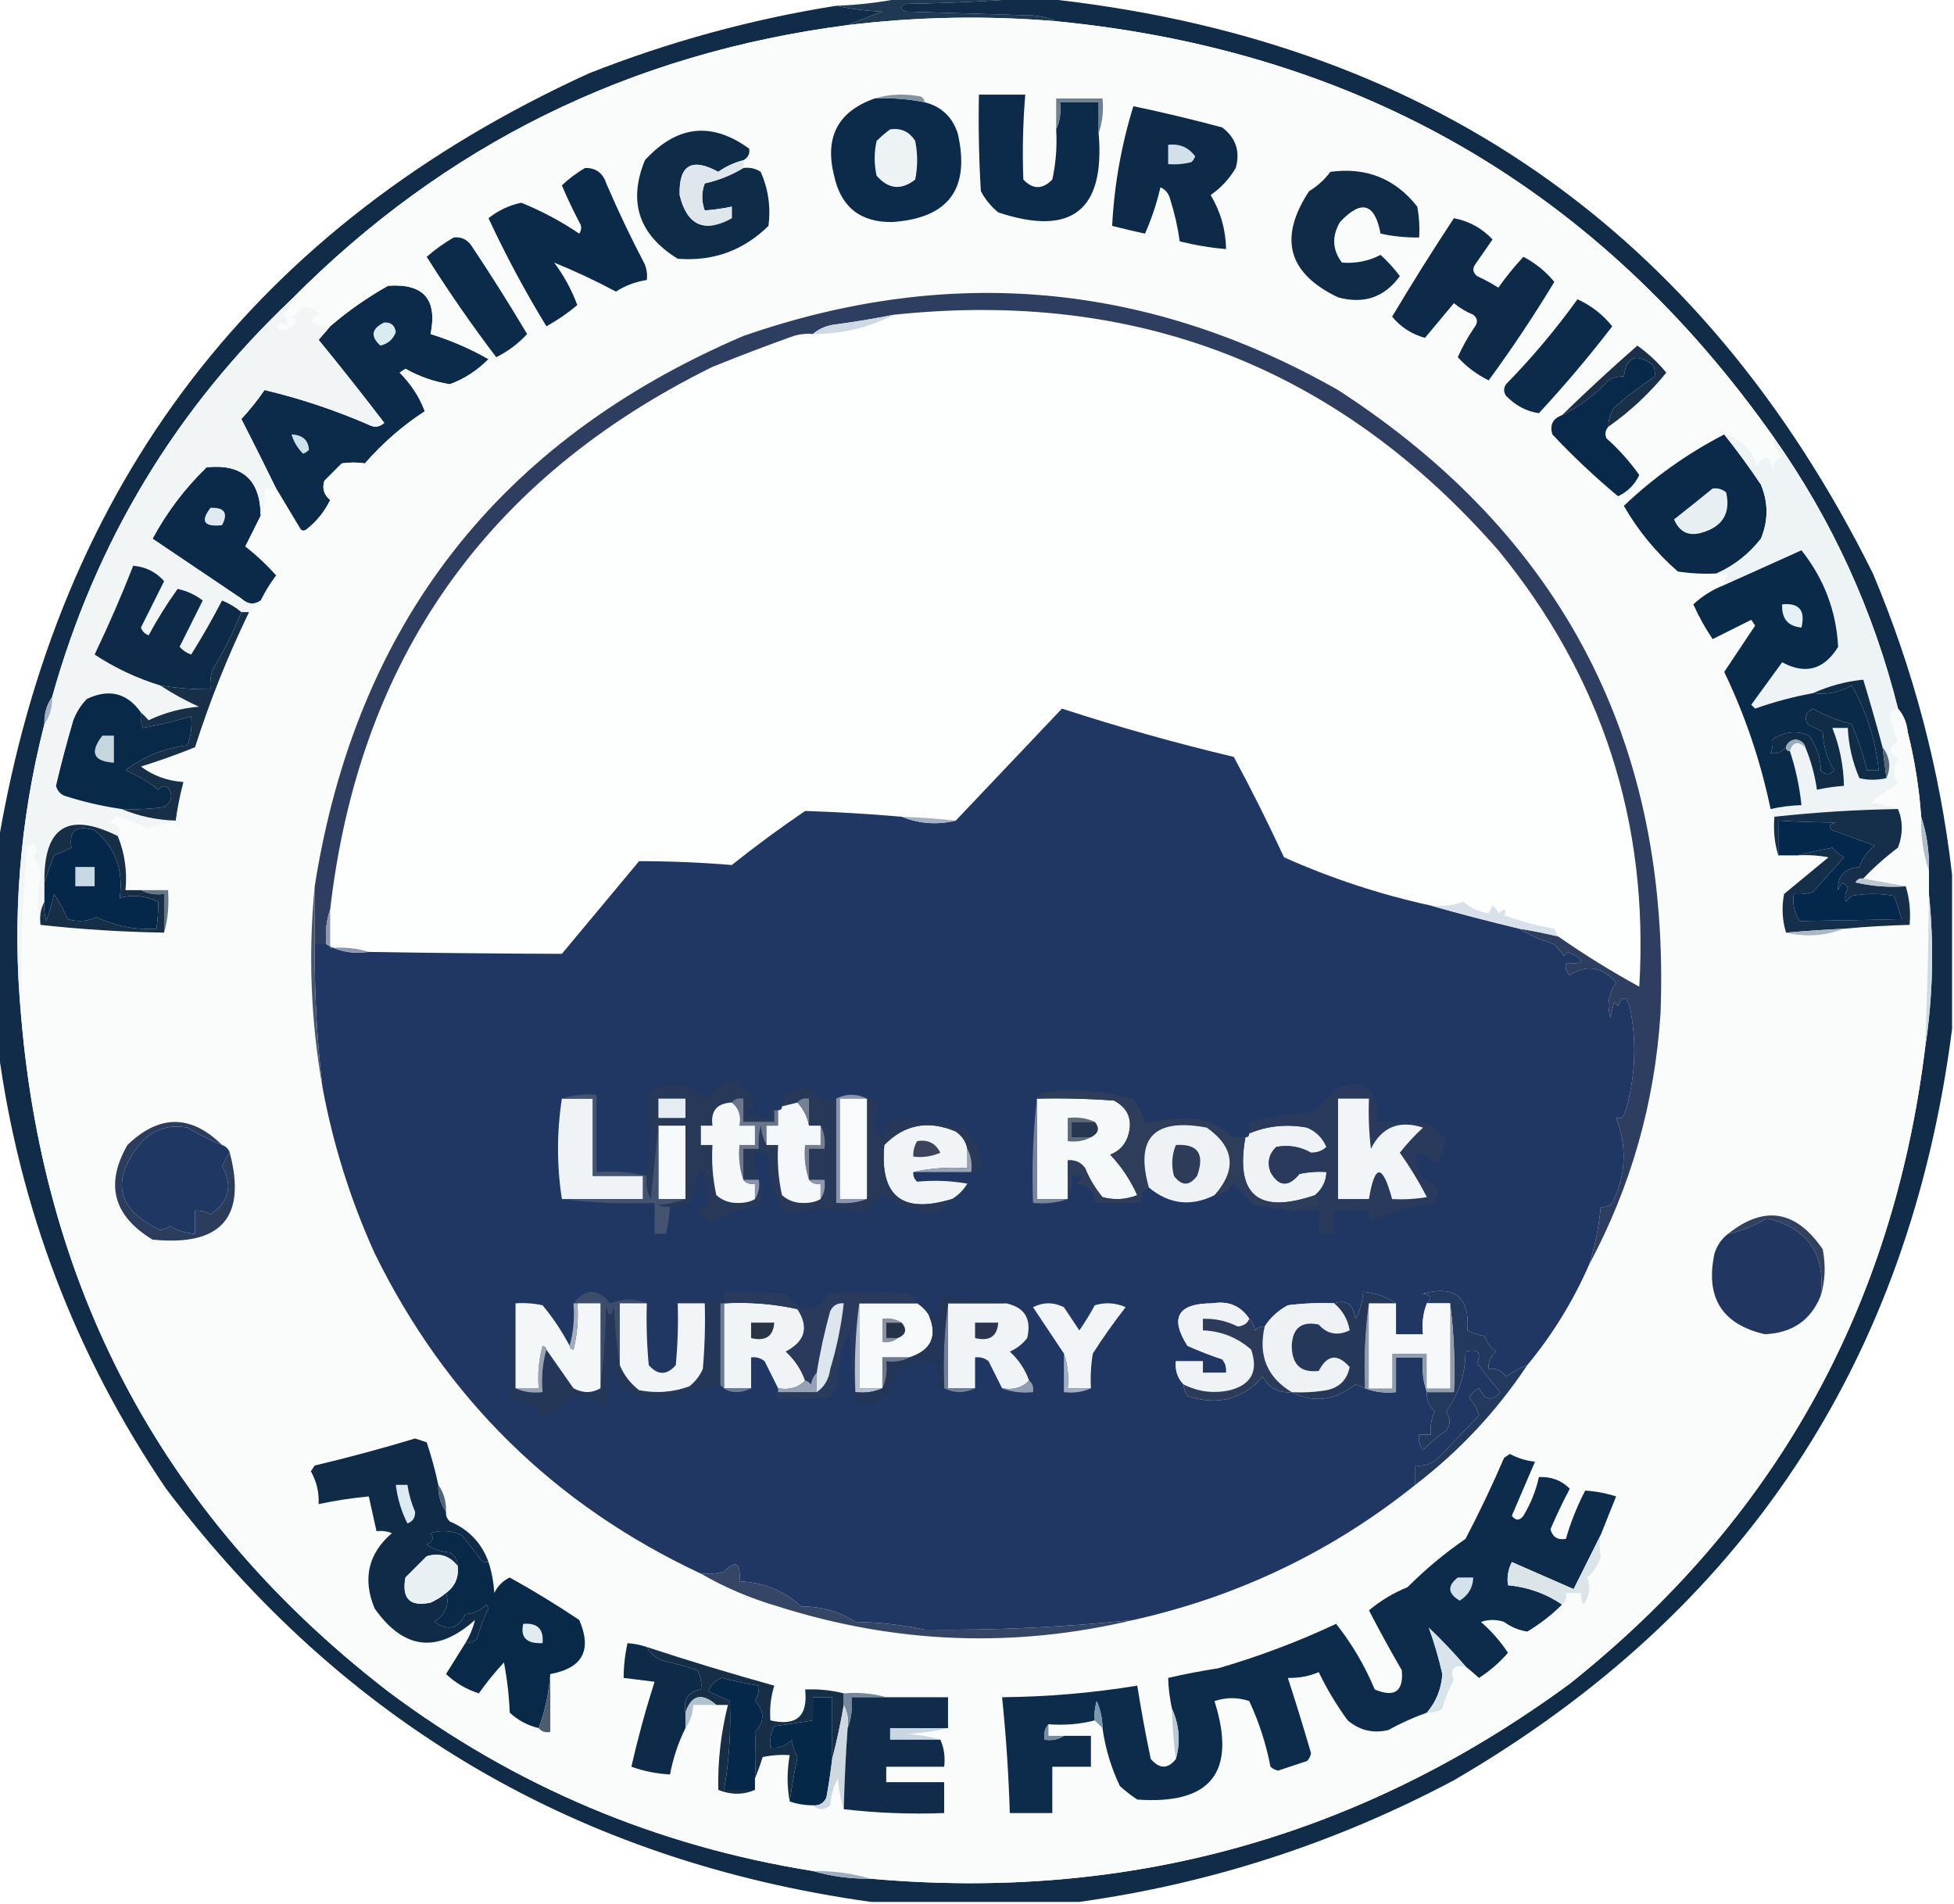 <?xml version="1.0" encoding="UTF-8"?>
<!DOCTYPE svg PUBLIC "-//W3C//DTD SVG 1.1//EN" "http://www.w3.org/Graphics/SVG/1.1/DTD/svg11.dtd">
<svg xmlns="http://www.w3.org/2000/svg" version="1.1" width="506px" height="493px" style="shape-rendering:geometricPrecision; text-rendering:geometricPrecision; image-rendering:optimizeQuality; fill-rule:evenodd; clip-rule:evenodd" xmlns:xlink="http://www.w3.org/1999/xlink">
<g><path style="opacity:1" fill="#1f3952" d="M 233.5,-0.5 C 244.5,-0.5 255.5,-0.5 266.5,-0.5C 256.008,0.33 245.341,0.83 234.5,1C 233.167,1.667 233.167,2.333 234.5,3C 245.5,3.333 256.5,3.667 267.5,4C 269.708,4.191 271.708,4.691 273.5,5.5C 255.459,3.985 237.459,4.319 219.5,6.5C 222.416,5.273 225.416,4.107 228.5,3C 224.312,2.824 220.312,2.324 216.5,1.5C 222.36,1.283 228.027,0.617 233.5,-0.5 Z"/></g>
<g><path style="opacity:1" fill="#112c48" d="M 266.5,-0.5 C 267.5,-0.5 268.5,-0.5 269.5,-0.5C 368.838,9.712 440.671,59.379 485,148.5C 495.589,173.65 502.422,199.65 505.5,226.5C 505.5,239.833 505.5,253.167 505.5,266.5C 494.363,352.643 451.363,417.477 376.5,461C 345.906,477.254 313.573,487.754 279.5,492.5C 261.5,492.5 243.5,492.5 225.5,492.5C 149.79,481.905 88.957,446.239 43,385.5C 19.523,350.9 5.023,312.9 -0.5,271.5C -0.5,253.833 -0.5,236.167 -0.5,218.5C 15.198,124.942 66.198,58.442 152.5,19C 173.192,10.825 194.526,4.992 216.5,1.5C 220.312,2.324 224.312,2.824 228.5,3C 225.416,4.107 222.416,5.273 219.5,6.5C 163.168,13.801 115.168,37.468 75.5,77.5C 45.4,106.014 24.733,140.347 13.5,180.5C 12.076,182.515 11.409,184.848 11.5,187.5C 5.078,212.565 3.078,237.899 5.5,263.5C 11.675,335.694 43.342,393.86 100.5,438C 133.234,462.508 169.901,478.008 210.5,484.5C 215.269,485.889 220.269,486.556 225.5,486.5C 292.252,492.445 352.585,475.612 406.5,436C 459.481,393.803 490.148,338.97 498.5,271.5C 500.547,258.199 500.88,244.866 499.5,231.5C 499.5,229.5 499.5,227.5 499.5,225.5C 499.638,220.586 498.972,215.919 497.5,211.5C 496.979,204.079 495.813,196.746 494,189.5C 493.76,187.148 492.927,185.148 491.5,183.5C 485.131,158.103 474.465,134.77 459.5,113.5C 414.243,49.188 352.243,13.188 273.5,5.5C 271.708,4.691 269.708,4.191 267.5,4C 256.5,3.667 245.5,3.333 234.5,3C 233.167,2.333 233.167,1.667 234.5,1C 245.341,0.83 256.008,0.33 266.5,-0.5 Z"/></g>
<g><path style="opacity:1" fill="#0c2a49" d="M 71.5,126.5 C 68.593,120.553 65.593,114.553 62.5,108.5C 64.69,106.144 66.69,103.644 68.5,101C 77.663,103.165 86.663,106.165 95.5,110C 96.944,110.781 98.277,110.614 99.5,109.5C 93.949,102.225 88.282,95.058 82.5,88C 83.544,86.826 84.544,85.659 85.5,84.5C 90.121,80.517 95.121,77.017 100.5,74C 109.665,73.332 113.332,77.499 111.5,86.5C 116.753,88.128 121.753,90.294 126.5,93C 123.588,95.947 120.255,98.114 116.5,99.5C 112.426,98.864 108.593,97.531 105,95.5C 104.5,95.833 104,96.167 103.5,96.5C 106.485,99.512 108.651,102.845 110,106.5C 104.242,110.254 99.075,114.754 94.5,120C 92.557,119.695 90.557,119.695 88.5,120C 87,121.5 85.5,123 84,124.5C 83.376,126.464 83.876,128.131 85.5,129.5C 84.07,132.433 82.07,134.933 79.5,137C 78.668,137.688 78.002,137.521 77.5,136.5C 75.474,133.103 73.474,129.77 71.5,126.5 Z"/></g>
<g><path style="opacity:1" fill="#fafbfb" d="M 273.5,5.5 C 352.243,13.188 414.243,49.188 459.5,113.5C 459.227,115.451 459.893,116.951 461.5,118C 460.151,118.772 459.318,119.939 459,121.5C 458.405,117.918 457.071,117.584 455,120.5C 453.613,116.279 450.779,113.612 446.5,112.5C 436.92,117.45 428.253,123.617 420.5,131C 424.228,137.464 428.894,143.131 434.5,148C 437.817,148.498 441.15,148.665 444.5,148.5C 445.552,148.351 446.552,148.517 447.5,149C 446.748,149.671 446.414,150.504 446.5,151.5C 443.489,152.669 440.822,154.336 438.5,156.5C 439.913,159.661 441.58,162.661 443.5,165.5C 446.833,163.833 450.167,162.167 453.5,160.5C 453.833,161 454.167,161.5 454.5,162C 451.833,166 449.167,170 446.5,174C 451.933,185.31 455.933,197.143 458.5,209.5C 458.833,210.167 459.167,210.833 459.5,211.5C 459.187,215.042 459.521,218.375 460.5,221.5C 462.167,221.5 463.833,221.5 465.5,221.5C 468.187,221.336 470.854,221.503 473.5,222C 469.667,225.167 465.833,228.333 462,231.5C 461.341,234.888 461.508,238.221 462.5,241.5C 467.566,242.716 472.566,242.383 477.5,240.5C 483.152,239.968 488.819,239.635 494.5,239.5C 494.813,235.958 494.479,232.625 493.5,229.5C 489.833,228.833 486.167,228.167 482.5,227.5C 485.239,224.616 488.239,221.949 491.5,219.5C 492.806,216.02 492.806,212.687 491.5,209.5C 489.369,208.686 487.036,208.186 484.5,208C 486.177,206.377 488.511,204.71 491.5,203C 490.22,200.868 490.22,198.702 491.5,196.5C 488.942,194.88 488.942,193.38 491.5,192C 490.606,189.932 489.94,187.765 489.5,185.5C 489.747,184.287 490.414,183.62 491.5,183.5C 492.927,185.148 493.76,187.148 494,189.5C 495.813,196.746 496.979,204.079 497.5,211.5C 497.362,216.414 498.028,221.081 499.5,225.5C 499.5,227.5 499.5,229.5 499.5,231.5C 499.389,244.84 499.055,258.173 498.5,271.5C 490.148,338.97 459.481,393.803 406.5,436C 352.585,475.612 292.252,492.445 225.5,486.5C 220.731,485.111 215.731,484.444 210.5,484.5C 169.901,478.008 133.234,462.508 100.5,438C 43.342,393.86 11.675,335.694 5.5,263.5C 5.28,248.808 5.78,234.141 7,219.5C 8.156,218.007 8.99,218.174 9.5,220C 9.355,220.772 9.022,221.439 8.5,222C 9.704,223.353 10.371,225.019 10.5,227C 9.499,231.337 9.499,235.504 10.5,239.5C 21.08,240.672 31.747,241.338 42.5,241.5C 43.482,238.038 43.815,234.371 43.5,230.5C 41.167,230.5 38.833,230.5 36.5,230.5C 35.167,230.5 33.833,230.5 32.5,230.5C 32.967,225.6 32.301,220.933 30.5,216.5C 31.605,214.7 30.939,213.533 28.5,213C 29,212.5 29.5,212 30,211.5C 32.8,212.128 35.467,213.128 38,214.5C 40.607,213.877 43.107,213.21 45.5,212.5C 45.959,209.123 46.626,205.789 47.5,202.5C 43.351,202.222 39.684,200.889 36.5,198.5C 41.188,197.043 45.854,195.376 50.5,193.5C 54.334,181.498 59.001,169.832 64.5,158.5C 65.9,157.9 66.9,156.9 67.5,155.5C 68.624,153.208 69.957,151.042 71.5,149C 69.085,146.282 66.418,143.782 63.5,141.5C 64.86,138.78 66.193,136.114 67.5,133.5C 68.468,131.393 68.802,129.059 68.5,126.5C 69.5,126.5 70.5,126.5 71.5,126.5C 73.474,129.77 75.474,133.103 77.5,136.5C 78.002,137.521 78.668,137.688 79.5,137C 82.07,134.933 84.07,132.433 85.5,129.5C 83.876,128.131 83.376,126.464 84,124.5C 85.5,123 87,121.5 88.5,120C 90.557,119.695 92.557,119.695 94.5,120C 99.075,114.754 104.242,110.254 110,106.5C 108.651,102.845 106.485,99.512 103.5,96.5C 104,96.167 104.5,95.833 105,95.5C 108.593,97.531 112.426,98.864 116.5,99.5C 120.255,98.114 123.588,95.947 126.5,93C 121.753,90.294 116.753,88.128 111.5,86.5C 113.332,77.499 109.665,73.332 100.5,74C 95.121,77.017 90.121,80.517 85.5,84.5C 83.863,84.705 82.196,84.205 80.5,83C 81.167,82.333 81.833,81.667 82.5,81C 81.062,79.759 79.562,79.259 78,79.5C 77.5,80.667 76.667,81.5 75.5,82C 76.641,82.741 76.641,83.575 75.5,84.5C 74.277,85.614 72.944,85.781 71.5,85C 72.253,83.513 73.086,83.346 74,84.5C 74.492,83.451 74.326,82.451 73.5,81.5C 74.63,80.378 75.297,79.044 75.5,77.5C 115.168,37.468 163.168,13.801 219.5,6.5C 237.459,4.319 255.459,3.985 273.5,5.5 Z"/></g>
<g><path style="opacity:1" fill="#fdfefe" d="M 403.5,242.5 C 403.196,241.85 402.863,241.183 402.5,240.5C 398.05,239.715 393.716,238.549 389.5,237C 390.34,235.334 389.84,235.167 388,236.5C 387.692,235.692 387.192,235.025 386.5,234.5C 386.167,235.167 385.833,235.833 385.5,236.5C 382.964,236.156 380.797,235.156 379,233.5C 376.281,234.444 373.448,234.777 370.5,234.5C 357.436,231.646 344.77,227.479 332.5,222C 328.438,213.209 324.105,204.543 319.5,196C 304.482,192.438 289.648,188.271 275,183.5C 265.839,193.138 256.673,202.805 247.5,212.5C 242.848,212.002 238.181,211.669 233.5,211.5C 225.159,210.774 216.826,210.274 208.5,210C 201.989,214.423 195.655,219.089 189.5,224C 181.528,223.338 173.528,223.005 165.5,223C 158.833,231 152.167,239 145.5,247C 128.84,246.945 112.174,246.778 95.5,246.5C 92.375,245.521 89.042,245.187 85.5,245.5C 85.5,242.167 85.5,238.833 85.5,235.5C 92.987,170.692 125.987,123.859 184.5,95C 191.484,92.176 198.484,89.509 205.5,87C 207.134,86.507 208.801,86.34 210.5,86.5C 218.074,86.494 225.074,84.828 231.5,81.5C 294.43,74.855 346.596,95.188 388,142.5C 414.887,175.33 427.054,212.997 424.5,255.5C 417.195,251.502 410.195,247.168 403.5,242.5 Z"/></g>
<g><path style="opacity:1" fill="#2d3e60" d="M 411.5,327.5 C 413.075,322.602 414.075,317.602 414.5,312.5C 415.675,312.719 416.675,312.386 417.5,311.5C 421.053,304.303 421.386,296.97 418.5,289.5C 419.718,289.891 420.552,289.224 421,287.5C 423.553,278.543 423.886,269.543 422,260.5C 421,257.833 420,257.833 419,260.5C 418.667,260.167 418.333,259.833 418,259.5C 417.667,260.833 417.333,262.167 417,263.5C 416.064,260.208 416.564,257.208 418.5,254.5C 414.968,250.324 410.968,249.657 406.5,252.5C 405.614,251.675 405.281,250.675 405.5,249.5C 410.532,249.668 410.699,248.668 406,246.5C 405.667,246.833 405.333,247.167 405,247.5C 404.167,246.5 403.333,245.5 402.5,244.5C 399.144,243.49 396.144,242.157 393.5,240.5C 396.865,241.04 400.198,241.706 403.5,242.5C 410.195,247.168 417.195,251.502 424.5,255.5C 427.054,212.997 414.887,175.33 388,142.5C 346.596,95.188 294.43,74.855 231.5,81.5C 226.54,82.489 221.54,83.322 216.5,84C 214.148,84.24 212.148,85.073 210.5,86.5C 208.801,86.34 207.134,86.507 205.5,87C 198.484,89.509 191.484,92.176 184.5,95C 125.987,123.859 92.987,170.692 85.5,235.5C 84.523,238.287 84.19,241.287 84.5,244.5C 83.5,244.5 82.5,244.5 81.5,244.5C 81.5,239.5 81.5,234.5 81.5,229.5C 92.219,161.577 129.219,114.077 192.5,87C 245.981,68.415 297.314,73.082 346.5,101C 404.826,138.813 432.66,192.647 430,262.5C 428.492,285.649 422.325,307.315 411.5,327.5 Z"/></g>
<g><path style="opacity:1" fill="#0c2a49" d="M 117.5,61.5 C 119.39,61.297 120.89,61.963 122,63.5C 127.031,71.033 131.864,78.7 136.5,86.5C 134.23,88.975 131.563,90.975 128.5,92.5C 122.143,84.132 116.143,75.465 110.5,66.5C 112.724,64.566 115.058,62.899 117.5,61.5 Z"/></g>
<g><path style="opacity:1" fill="#0d2b49" d="M 376.5,56.5 C 380.425,57.258 383.758,59.091 386.5,62C 385.015,64.156 383.515,66.323 382,68.5C 381.251,69.635 381.417,70.635 382.5,71.5C 384.429,72.38 386.263,73.38 388,74.5C 389.983,71.684 392.15,69.017 394.5,66.5C 397.663,68.173 400.329,70.34 402.5,73C 397.198,81.778 391.532,90.278 385.5,98.5C 382.398,96.963 379.732,94.963 377.5,92.5C 378.73,89.709 380.23,87.042 382,84.5C 382.749,83.365 382.583,82.365 381.5,81.5C 379.668,80.751 378.001,79.751 376.5,78.5C 374.002,81.492 371.502,84.492 369,87.5C 365.557,86.533 362.724,84.7 360.5,82C 365.647,73.36 370.98,64.86 376.5,56.5 Z"/></g>
<g><path style="opacity:1" fill="#0e2b48" d="M 192.5,41.5 C 190.145,42.094 187.978,43.094 186,44.5C 179.108,40.737 175.775,42.737 176,50.5C 177.904,58.411 182.404,60.411 189.5,56.5C 189.5,55.5 189.5,54.5 189.5,53.5C 187.194,53.993 184.861,54.326 182.5,54.5C 181.637,52.105 181.637,49.771 182.5,47.5C 186.138,46.672 189.471,45.339 192.5,43.5C 194.144,43.286 195.644,43.62 197,44.5C 198.962,49.005 199.629,53.672 199,58.5C 192.459,64.903 184.626,67.736 175.5,67C 165.428,60.784 162.595,52.284 167,41.5C 175.278,32.422 184.278,31.422 194,38.5C 194.239,39.788 193.739,40.788 192.5,41.5 Z"/></g>
<g><path style="opacity:1" fill="#0f2b48" d="M 344.5,44.5 C 353.799,43.24 361.299,46.24 367,53.5C 367.497,56.146 367.664,58.813 367.5,61.5C 364.119,61.541 360.786,61.207 357.5,60.5C 356.029,52.59 352.529,51.59 347,57.5C 344.841,61.192 345.007,64.692 347.5,68C 351.142,68.269 354.475,67.602 357.5,66C 359.351,67.684 361.018,69.517 362.5,71.5C 358.532,76.99 353.199,78.824 346.5,77C 333.505,70.8 331.005,61.633 339,49.5C 341.191,48.167 343.024,46.5 344.5,44.5 Z"/></g>
<g><path style="opacity:1" fill="#0b2a49" d="M 151.5,43.5 C 154.292,43.452 156.125,44.785 157,47.5C 160.044,54.59 163.378,61.59 167,68.5C 167.49,69.793 167.657,71.127 167.5,72.5C 164.611,72.946 161.944,73.946 159.5,75.5C 154.179,72.669 148.846,70.169 143.5,68C 146.015,71.362 148.015,75.029 149.5,79C 147.037,81.07 144.371,82.903 141.5,84.5C 135.993,75.488 130.993,66.154 126.5,56.5C 129.013,54.493 131.846,53.16 135,52.5C 140.257,54.629 145.257,57.296 150,60.5C 150.667,59.5 150.667,58.5 150,57.5C 148.364,54.394 146.864,51.227 145.5,48C 147.358,46.245 149.358,44.745 151.5,43.5 Z"/></g>
<g><path style="opacity:1" fill="#dfe7ed" d="M 192.5,41.5 C 192.5,42.167 192.5,42.833 192.5,43.5C 189.471,45.339 186.138,46.672 182.5,47.5C 181.637,49.771 181.637,52.105 182.5,54.5C 184.861,54.326 187.194,53.993 189.5,53.5C 189.5,54.5 189.5,55.5 189.5,56.5C 182.404,60.411 177.904,58.411 176,50.5C 175.775,42.737 179.108,40.737 186,44.5C 187.978,43.094 190.145,42.094 192.5,41.5 Z"/></g>
<g><path style="opacity:1" fill="#0d2a48" d="M 293.5,27.5 C 301.202,29.118 308.869,30.951 316.5,33C 320.035,35.707 321.202,39.207 320,43.5C 318.328,46.337 316.161,48.67 313.5,50.5C 316.078,54.814 317.412,59.481 317.5,64.5C 313.443,64.152 309.443,63.486 305.5,62.5C 304.983,58.778 304.15,55.112 303,51.5C 302.632,50.09 301.799,49.09 300.5,48.5C 299.538,52.679 298.204,56.679 296.5,60.5C 293.63,59.878 290.796,59.211 288,58.5C 288.535,47.958 290.368,37.624 293.5,27.5 Z"/></g>
<g><path style="opacity:1" fill="#d2e1e9" d="M 302.5,37.5 C 305.463,37.151 307.796,38.151 309.5,40.5C 309.291,41.086 308.957,41.586 308.5,42C 306.527,42.495 304.527,42.662 302.5,42.5C 302.5,40.833 302.5,39.167 302.5,37.5 Z"/></g>
<g><path style="opacity:1" fill="#0c2a4a" d="M 273.5,33.5 C 274.468,31.393 274.802,29.059 274.5,26.5C 277.833,26.5 281.167,26.5 284.5,26.5C 284.5,29.167 284.5,31.833 284.5,34.5C 286.19,54.487 277.523,61.32 258.5,55C 256.622,53.457 255.122,51.624 254,49.5C 253.5,41.173 253.334,32.84 253.5,24.5C 257.5,24.5 261.5,24.5 265.5,24.5C 264.889,31.831 264.722,39.165 265,46.5C 267.459,49.1 269.959,49.1 272.5,46.5C 273.439,42.235 273.772,37.902 273.5,33.5 Z"/></g>
<g><path style="opacity:1" fill="#0c2a49" d="M 226.5,25.5 C 230.898,25.294 235.232,25.627 239.5,26.5C 243.754,27.585 246.587,30.252 248,34.5C 251.322,48.866 245.655,56.533 231,57.5C 222.744,57.578 217.744,53.578 216,45.5C 213.485,35.525 216.985,28.858 226.5,25.5 Z"/></g>
<g><path style="opacity:1" fill="#edf3f4" d="M 230.5,33.5 C 233.325,33.081 235.491,34.081 237,36.5C 237.667,39.833 237.667,43.167 237,46.5C 233.381,49.343 230.048,49.01 227,45.5C 226.333,42.5 226.333,39.5 227,36.5C 228.145,35.364 229.312,34.364 230.5,33.5 Z"/></g>
<g><path style="opacity:1" fill="#6e8091" d="M 284.5,34.5 C 284.5,31.833 284.5,29.167 284.5,26.5C 281.167,26.5 277.833,26.5 274.5,26.5C 274.802,29.059 274.468,31.393 273.5,33.5C 273.5,30.833 273.5,28.167 273.5,25.5C 277.5,25.5 281.5,25.5 285.5,25.5C 285.81,28.713 285.477,31.713 284.5,34.5 Z"/></g>
<g><path style="opacity:1" fill="#8393a1" d="M 226.5,25.5 C 230.311,24.355 234.311,24.188 238.5,25C 239.056,25.383 239.389,25.883 239.5,26.5C 235.232,25.627 230.898,25.294 226.5,25.5 Z"/></g>
<g><path style="opacity:1" fill="#ced9e3" d="M 231.5,81.5 C 225.074,84.828 218.074,86.494 210.5,86.5C 212.148,85.073 214.148,84.24 216.5,84C 221.54,83.322 226.54,82.489 231.5,81.5 Z"/></g>
<g><path style="opacity:1" fill="#d9eaf0" d="M 99.5,83.5 C 101.252,83.418 102.252,84.251 102.5,86C 101.831,87.847 100.497,89.014 98.5,89.5C 95.848,87.099 96.181,85.099 99.5,83.5 Z"/></g>
<g><path style="opacity:1" fill="#0c2a49" d="M 408.5,77.5 C 412.021,79.102 415.021,81.435 417.5,84.5C 411.523,92.278 405.19,99.778 398.5,107C 395.302,106.533 392.469,105.033 390,102.5C 389.333,101.5 389.333,100.5 390,99.5C 396.754,92.587 402.92,85.253 408.5,77.5 Z"/></g>
<g><path style="opacity:1" fill="#09294a" d="M 416.5,110.5 C 415.697,111.423 415.53,112.423 416,113.5C 419.217,116.38 422.05,119.547 424.5,123C 423.333,125.5 421.5,127.333 419,128.5C 413.043,123.545 407.377,118.212 402,112.5C 401.253,110.072 402.086,108.406 404.5,107.5C 409.052,105.287 413.052,102.287 416.5,98.5C 417.736,97.754 419.07,97.421 420.5,97.5C 421.191,92.322 423.691,91.322 428,94.5C 428.483,95.448 428.649,96.448 428.5,97.5C 424.933,99.877 421.433,102.544 418,105.5C 416.991,107.025 416.491,108.692 416.5,110.5 Z"/></g>
<g><path style="opacity:1" fill="#193048" d="M 416.5,110.5 C 416.491,108.692 416.991,107.025 418,105.5C 421.433,102.544 424.933,99.877 428.5,97.5C 428.649,96.448 428.483,95.448 428,94.5C 423.691,91.322 421.191,92.322 420.5,97.5C 419.07,97.421 417.736,97.754 416.5,98.5C 413.052,102.287 409.052,105.287 404.5,107.5C 410.815,101.353 417.315,95.353 424,89.5C 426.794,91.487 429.294,93.82 431.5,96.5C 427.108,101.894 422.108,106.561 416.5,110.5 Z"/></g>
<g><path style="opacity:1" fill="#cde2ea" d="M 75.5,112.5 C 78.372,112.635 79.872,113.969 80,116.5C 79.586,116.957 79.086,117.291 78.5,117.5C 77.048,116.06 76.048,114.394 75.5,112.5 Z"/></g>
<g><path style="opacity:1" fill="#0b2949" d="M 446.5,112.5 C 449.835,116.675 453.002,121.008 456,125.5C 457.932,130.139 457.932,134.806 456,139.5C 452.839,143.509 449.006,146.509 444.5,148.5C 441.15,148.665 437.817,148.498 434.5,148C 428.894,143.131 424.228,137.464 420.5,131C 428.253,123.617 436.92,117.45 446.5,112.5 Z"/></g>
<g><path style="opacity:1" fill="#e8eff2" d="M 443.5,126.5 C 444.822,126.33 445.989,126.663 447,127.5C 448.221,132.97 446.054,136.47 440.5,138C 437.208,138.896 434.875,137.729 433.5,134.5C 436.903,131.814 440.236,129.147 443.5,126.5 Z"/></g>
<g><path style="opacity:1" fill="#0b2a49" d="M 67.5,133.5 C 66.193,136.114 64.86,138.78 63.5,141.5C 66.418,143.782 69.085,146.282 71.5,149C 69.957,151.042 68.624,153.208 67.5,155.5C 65.806,156.686 64.139,156.519 62.5,155C 54.833,149.833 47.167,144.667 39.5,139.5C 43.206,132.624 47.873,126.458 53.5,121C 62.748,120.083 67.415,124.249 67.5,133.5 Z"/></g>
<g><path style="opacity:1" fill="#dfe9ef" d="M 54.5,131.5 C 58.161,131.35 59.161,132.85 57.5,136C 52.809,136.508 51.809,135.008 54.5,131.5 Z"/></g>
<g><path style="opacity:1" fill="#eef3f5" d="M 446.5,112.5 C 450.779,113.612 453.613,116.279 455,120.5C 457.071,117.584 458.405,117.918 459,121.5C 459.318,119.939 460.151,118.772 461.5,118C 459.893,116.951 459.227,115.451 459.5,113.5C 474.465,134.77 485.131,158.103 491.5,183.5C 490.414,183.62 489.747,184.287 489.5,185.5C 489.94,187.765 490.606,189.932 491.5,192C 488.942,193.38 488.942,194.88 491.5,196.5C 490.22,198.702 490.22,200.868 491.5,203C 488.511,204.71 486.177,206.377 484.5,208C 487.036,208.186 489.369,208.686 491.5,209.5C 480.799,209.671 470.132,210.338 459.5,211.5C 459.167,210.833 458.833,210.167 458.5,209.5C 461.127,208.908 463.794,208.575 466.5,208.5C 466.007,203.701 465.007,199.035 463.5,194.5C 464.211,192.158 465.544,191.825 467.5,193.5C 468.964,197.019 469.964,200.686 470.5,204.5C 472.806,204.007 475.139,203.674 477.5,203.5C 477.404,198.312 476.404,193.312 474.5,188.5C 475.833,188.5 477.167,188.5 478.5,188.5C 478.71,193.009 479.71,197.342 481.5,201.5C 483.718,202.057 486.051,202.057 488.5,201.5C 489.746,198.707 489.413,196.04 487.5,193.5C 485.936,187.641 484.269,181.808 482.5,176C 477.942,176.466 473.609,177.632 469.5,179.5C 464.406,180.419 459.406,181.753 454.5,183.5C 454.167,183.167 453.833,182.833 453.5,182.5C 456.167,178.833 458.833,175.167 461.5,171.5C 467.515,174.755 472.348,173.421 476,167.5C 475.509,158.2 472.343,149.867 466.5,142.5C 459.812,145.512 453.145,148.512 446.5,151.5C 446.414,150.504 446.748,149.671 447.5,149C 446.552,148.517 445.552,148.351 444.5,148.5C 449.006,146.509 452.839,143.509 456,139.5C 457.932,134.806 457.932,130.139 456,125.5C 453.002,121.008 449.835,116.675 446.5,112.5 Z"/></g>
<g><path style="opacity:1" fill="#f1f5f6" d="M 75.5,77.5 C 75.297,79.044 74.63,80.378 73.5,81.5C 74.326,82.451 74.492,83.451 74,84.5C 73.086,83.346 72.253,83.513 71.5,85C 72.944,85.781 74.277,85.614 75.5,84.5C 76.641,83.575 76.641,82.741 75.5,82C 76.667,81.5 77.5,80.667 78,79.5C 79.562,79.259 81.062,79.759 82.5,81C 81.833,81.667 81.167,82.333 80.5,83C 82.196,84.205 83.863,84.705 85.5,84.5C 84.544,85.659 83.544,86.826 82.5,88C 88.282,95.058 93.949,102.225 99.5,109.5C 98.277,110.614 96.944,110.781 95.5,110C 86.663,106.165 77.663,103.165 68.5,101C 66.69,103.644 64.69,106.144 62.5,108.5C 65.593,114.553 68.593,120.553 71.5,126.5C 70.5,126.5 69.5,126.5 68.5,126.5C 68.802,129.059 68.468,131.393 67.5,133.5C 67.415,124.249 62.748,120.083 53.5,121C 47.873,126.458 43.206,132.624 39.5,139.5C 47.167,144.667 54.833,149.833 62.5,155C 64.139,156.519 65.806,156.686 67.5,155.5C 66.9,156.9 65.9,157.9 64.5,158.5C 63.833,158.5 63.167,158.5 62.5,158.5C 61.063,157.275 59.396,156.275 57.5,155.5C 55.017,160.296 52.35,164.962 49.5,169.5C 48.328,169.081 47.328,168.415 46.5,167.5C 48.5,163.5 50.5,159.5 52.5,155.5C 50.58,154.024 48.413,153.024 46,152.5C 43.261,156.303 40.761,160.303 38.5,164.5C 37.5,164.167 36.833,163.5 36.5,162.5C 38.5,158.5 40.5,154.5 42.5,150.5C 40.393,148.113 37.727,146.78 34.5,146.5C 31.477,154.221 28.144,161.887 24.5,169.5C 29.741,172.953 35.408,175.619 41.5,177.5C 44.642,179.573 47.976,181.407 51.5,183C 46.944,183.389 42.611,184.555 38.5,186.5C 37.818,185.757 37.151,185.091 36.5,184.5C 32.9,179.431 28.233,178.264 22.5,181C 20.959,182.579 19.792,184.413 19,186.5C 17.344,192.123 15.844,197.79 14.5,203.5C 14.818,204.647 15.484,205.481 16.5,206C 21.401,207.595 26.401,208.761 31.5,209.5C 35.862,211.344 40.529,212.344 45.5,212.5C 43.107,213.21 40.607,213.877 38,214.5C 35.467,213.128 32.8,212.128 30,211.5C 29.5,212 29,212.5 28.5,213C 30.939,213.533 31.605,214.7 30.5,216.5C 17.629,210.103 11.296,214.103 11.5,228.5C 11.5,230.167 11.5,231.833 11.5,233.5C 10.539,235.265 10.205,237.265 10.5,239.5C 9.499,235.504 9.499,231.337 10.5,227C 10.371,225.019 9.704,223.353 8.5,222C 9.022,221.439 9.355,220.772 9.5,220C 8.99,218.174 8.156,218.007 7,219.5C 5.78,234.141 5.28,248.808 5.5,263.5C 3.078,237.899 5.078,212.565 11.5,187.5C 12.924,185.485 13.591,183.152 13.5,180.5C 24.733,140.347 45.4,106.014 75.5,77.5 Z"/></g>
<g><path style="opacity:1" fill="#0d2a49" d="M 62.5,158.5 C 60.449,163.619 57.949,168.619 55,173.5C 54.507,175.134 54.34,176.801 54.5,178.5C 50.131,178.533 45.798,178.2 41.5,177.5C 35.408,175.619 29.741,172.953 24.5,169.5C 28.144,161.887 31.477,154.221 34.5,146.5C 37.727,146.78 40.393,148.113 42.5,150.5C 40.5,154.5 38.5,158.5 36.5,162.5C 36.833,163.5 37.5,164.167 38.5,164.5C 40.761,160.303 43.261,156.303 46,152.5C 48.413,153.024 50.58,154.024 52.5,155.5C 50.5,159.5 48.5,163.5 46.5,167.5C 47.328,168.415 48.328,169.081 49.5,169.5C 52.35,164.962 55.017,160.296 57.5,155.5C 59.396,156.275 61.063,157.275 62.5,158.5 Z"/></g>
<g><path style="opacity:1" fill="#182f48" d="M 62.5,158.5 C 63.167,158.5 63.833,158.5 64.5,158.5C 59.001,169.832 54.334,181.498 50.5,193.5C 45.854,195.376 41.188,197.043 36.5,198.5C 39.684,200.889 43.351,202.222 47.5,202.5C 46.626,205.789 45.959,209.123 45.5,212.5C 40.529,212.344 35.862,211.344 31.5,209.5C 35.182,209.665 38.848,209.499 42.5,209C 44.527,207.604 44.86,205.938 43.5,204C 42.551,203.383 41.718,203.549 41,204.5C 38.382,202.418 35.548,200.751 32.5,199.5C 37.186,195.879 42.519,193.712 48.5,193C 49.435,190.619 49.768,188.119 49.5,185.5C 45.382,186.731 41.215,187.731 37,188.5C 36.51,187.207 36.343,185.873 36.5,184.5C 37.151,185.091 37.818,185.757 38.5,186.5C 42.611,184.555 46.944,183.389 51.5,183C 47.976,181.407 44.642,179.573 41.5,177.5C 45.798,178.2 50.131,178.533 54.5,178.5C 54.34,176.801 54.507,175.134 55,173.5C 57.949,168.619 60.449,163.619 62.5,158.5 Z"/></g>
<g><path style="opacity:1" fill="#a1b0be" d="M 13.5,180.5 C 13.591,183.152 12.924,185.485 11.5,187.5C 11.409,184.848 12.076,182.515 13.5,180.5 Z"/></g>
<g><path style="opacity:1" fill="#0a2a4a" d="M 469.5,179.5 C 473.111,179.956 476.444,179.289 479.5,177.5C 483.368,184.292 485.701,191.625 486.5,199.5C 485.5,199.5 484.5,199.5 483.5,199.5C 482.476,195.407 481.143,191.407 479.5,187.5C 475.967,186.625 472.634,185.292 469.5,183.5C 467.717,184.348 467.217,185.681 468,187.5C 469.333,188.167 470.667,188.833 472,189.5C 472.163,193.303 473.163,196.637 475,199.5C 473.817,200.731 472.651,200.731 471.5,199.5C 471.511,196.439 470.511,193.439 468.5,190.5C 465.138,189.1 461.971,189.433 459,191.5C 459.148,192.825 458.982,193.992 458.5,195C 460.066,195.3 461.399,194.8 462.5,193.5C 462.5,194.167 462.833,194.5 463.5,194.5C 465.007,199.035 466.007,203.701 466.5,208.5C 463.794,208.575 461.127,208.908 458.5,209.5C 455.933,197.143 451.933,185.31 446.5,174C 449.167,170 451.833,166 454.5,162C 454.167,161.5 453.833,161 453.5,160.5C 450.167,162.167 446.833,163.833 443.5,165.5C 441.58,162.661 439.913,159.661 438.5,156.5C 440.822,154.336 443.489,152.669 446.5,151.5C 453.145,148.512 459.812,145.512 466.5,142.5C 472.343,149.867 475.509,158.2 476,167.5C 472.348,173.421 467.515,174.755 461.5,171.5C 458.833,175.167 456.167,178.833 453.5,182.5C 453.833,182.833 454.167,183.167 454.5,183.5C 459.406,181.753 464.406,180.419 469.5,179.5 Z"/></g>
<g><path style="opacity:1" fill="#e4f2f7" d="M 461.5,156.5 C 465.908,156.062 467.575,158.062 466.5,162.5C 462.991,162.192 461.324,160.192 461.5,156.5 Z"/></g>
<g><path style="opacity:1" fill="#112c46" d="M 487.5,193.5 C 487.833,196.167 488.167,198.833 488.5,201.5C 486.051,202.057 483.718,202.057 481.5,201.5C 479.71,197.342 478.71,193.009 478.5,188.5C 477.167,188.5 475.833,188.5 474.5,188.5C 476.404,193.312 477.404,198.312 477.5,203.5C 475.139,203.674 472.806,204.007 470.5,204.5C 469.964,200.686 468.964,197.019 467.5,193.5C 467.209,192.351 466.376,191.684 465,191.5C 463.624,191.684 462.791,192.351 462.5,193.5C 461.399,194.8 460.066,195.3 458.5,195C 458.982,193.992 459.148,192.825 459,191.5C 461.971,189.433 465.138,189.1 468.5,190.5C 470.511,193.439 471.511,196.439 471.5,199.5C 472.651,200.731 473.817,200.731 475,199.5C 473.163,196.637 472.163,193.303 472,189.5C 470.667,188.833 469.333,188.167 468,187.5C 467.217,185.681 467.717,184.348 469.5,183.5C 472.634,185.292 475.967,186.625 479.5,187.5C 481.143,191.407 482.476,195.407 483.5,199.5C 484.5,199.5 485.5,199.5 486.5,199.5C 485.701,191.625 483.368,184.292 479.5,177.5C 476.444,179.289 473.111,179.956 469.5,179.5C 473.609,177.632 477.942,176.466 482.5,176C 484.269,181.808 485.936,187.641 487.5,193.5 Z"/></g>
<g><path style="opacity:1" fill="#092949" d="M 36.5,184.5 C 36.343,185.873 36.51,187.207 37,188.5C 41.215,187.731 45.382,186.731 49.5,185.5C 49.768,188.119 49.435,190.619 48.5,193C 42.519,193.712 37.186,195.879 32.5,199.5C 35.548,200.751 38.382,202.418 41,204.5C 41.718,203.549 42.551,203.383 43.5,204C 44.86,205.938 44.527,207.604 42.5,209C 38.848,209.499 35.182,209.665 31.5,209.5C 26.401,208.761 21.401,207.595 16.5,206C 15.484,205.481 14.818,204.647 14.5,203.5C 15.844,197.79 17.344,192.123 19,186.5C 19.792,184.413 20.959,182.579 22.5,181C 28.233,178.264 32.9,179.431 36.5,184.5 Z"/></g>
<g><path style="opacity:1" fill="#1f3762" d="M 370.5,234.5 C 378.049,236.638 385.715,238.638 393.5,240.5C 396.144,242.157 399.144,243.49 402.5,244.5C 403.333,245.5 404.167,246.5 405,247.5C 405.333,247.167 405.667,246.833 406,246.5C 410.699,248.668 410.532,249.668 405.5,249.5C 405.281,250.675 405.614,251.675 406.5,252.5C 410.968,249.657 414.968,250.324 418.5,254.5C 416.564,257.208 416.064,260.208 417,263.5C 417.333,262.167 417.667,260.833 418,259.5C 418.333,259.833 418.667,260.167 419,260.5C 420,257.833 421,257.833 422,260.5C 423.886,269.543 423.553,278.543 421,287.5C 420.552,289.224 419.718,289.891 418.5,289.5C 421.386,296.97 421.053,304.303 417.5,311.5C 416.675,312.386 415.675,312.719 414.5,312.5C 414.075,317.602 413.075,322.602 411.5,327.5C 407.348,336.965 402.015,345.632 395.5,353.5C 393.574,354.242 391.741,355.242 390,356.5C 388.951,354.893 387.451,354.227 385.5,354.5C 385.297,352.61 385.963,351.11 387.5,350C 386.061,349.009 385.061,347.676 384.5,346C 382.899,345.727 381.399,345.227 380,344.5C 380.635,335.941 376.801,332.774 368.5,335C 370.619,335.342 370.953,336.175 369.5,337.5C 368.527,339.948 368.194,342.615 368.5,345.5C 366.167,345.5 363.833,345.5 361.5,345.5C 361.5,342.833 361.5,340.167 361.5,337.5C 359.088,335.838 356.254,334.838 353,334.5C 352.86,337.043 352.194,339.377 351,341.5C 350.488,337.771 348.655,336.437 345.5,337.5C 341.486,337.334 337.486,337.501 333.5,338C 330.977,339.36 328.977,341.193 327.5,343.5C 326.504,343.414 325.671,343.748 325,344.5C 324.768,343.263 324.268,342.263 323.5,341.5C 321.286,338.148 318.119,336.815 314,337.5C 305.01,337.496 302.843,341.162 307.5,348.5C 310.432,349.817 313.432,350.984 316.5,352C 317.337,353.011 317.67,354.178 317.5,355.5C 315.5,355.5 313.5,355.5 311.5,355.5C 311.5,354.5 311.5,353.5 311.5,352.5C 309.167,352.5 306.833,352.5 304.5,352.5C 304.253,354.858 304.919,356.858 306.5,358.5C 306.539,359.583 306.873,360.583 307.5,361.5C 315.29,364.095 321.79,362.429 327,356.5C 328.612,359.479 331.112,360.812 334.5,360.5C 340.127,363.384 345.627,362.717 351,358.5C 351.902,358.743 352.735,359.077 353.5,359.5C 355.948,360.473 358.615,360.806 361.5,360.5C 361.5,357.5 361.5,354.5 361.5,351.5C 363.833,351.5 366.167,351.5 368.5,351.5C 368.19,354.713 368.523,357.713 369.5,360.5C 369.383,362.484 370.05,364.15 371.5,365.5C 370.652,367.409 370.318,369.409 370.5,371.5C 369.5,371.5 368.5,371.5 367.5,371.5C 367.238,372.978 367.571,374.311 368.5,375.5C 370.291,373.587 372.291,371.92 374.5,370.5C 375.681,368.865 375.681,367.198 374.5,365.5C 377.818,360.92 379.485,355.753 379.5,350C 382.693,349.189 383.693,350.189 382.5,353C 384.413,355.581 386.413,358.081 388.5,360.5C 386.41,363.009 384.577,362.675 383,359.5C 381.842,359.998 381.009,360.831 380.5,362C 381.742,363.445 382.575,364.945 383,366.5C 379.47,370.179 375.97,373.846 372.5,377.5C 370.827,379.086 368.827,379.753 366.5,379.5C 366.5,381.167 366.5,382.833 366.5,384.5C 344.981,401.757 320.647,413.424 293.5,419.5C 275.555,421.362 257.555,422.196 239.5,422C 233.61,420.755 227.61,420.088 221.5,420C 217.283,417.286 212.617,415.952 207.5,416C 202.936,411.883 197.603,409.716 191.5,409.5C 191.871,404.648 190.538,403.815 187.5,407C 185.527,407.495 183.527,407.662 181.5,407.5C 143.602,389.769 115.436,362.103 97,324.5C 90.753,310.683 86.253,296.35 83.5,281.5C 82.069,269.216 81.403,256.883 81.5,244.5C 82.5,244.5 83.5,244.5 84.5,244.5C 87.684,246.414 91.351,247.08 95.5,246.5C 112.174,246.778 128.84,246.945 145.5,247C 152.167,239 158.833,231 165.5,223C 173.528,223.005 181.528,223.338 189.5,224C 195.655,219.089 201.989,214.423 208.5,210C 216.826,210.274 225.159,210.774 233.5,211.5C 238.103,213.328 242.769,213.661 247.5,212.5C 256.673,202.805 265.839,193.138 275,183.5C 289.648,188.271 304.482,192.438 319.5,196C 324.105,204.543 328.438,213.209 332.5,222C 344.77,227.479 357.436,231.646 370.5,234.5 Z"/></g>
<g><path style="opacity:1" fill="#c6d6de" d="M 26.5,190.5 C 27.5,190.5 28.5,190.5 29.5,190.5C 29.5,192.833 29.5,195.167 29.5,197.5C 24.16,197.177 23.16,194.843 26.5,190.5 Z"/></g>
<g><path style="opacity:1" fill="#9aabba" d="M 467.5,193.5 C 465.544,191.825 464.211,192.158 463.5,194.5C 462.833,194.5 462.5,194.167 462.5,193.5C 462.791,192.351 463.624,191.684 465,191.5C 466.376,191.684 467.209,192.351 467.5,193.5 Z"/></g>
<g><path style="opacity:1" fill="#576776" d="M 487.5,193.5 C 489.413,196.04 489.746,198.707 488.5,201.5C 488.167,198.833 487.833,196.167 487.5,193.5 Z"/></g>
<g><path style="opacity:1" fill="#152f4b" d="M 491.5,209.5 C 492.806,212.687 492.806,216.02 491.5,219.5C 488.239,221.949 485.239,224.616 482.5,227.5C 481.624,227.369 480.957,227.702 480.5,228.5C 484.783,229.492 489.116,229.826 493.5,229.5C 494.479,232.625 494.813,235.958 494.5,239.5C 488.819,239.635 483.152,239.968 477.5,240.5C 472.493,240.751 467.493,241.084 462.5,241.5C 461.508,238.221 461.341,234.888 462,231.5C 465.833,228.333 469.667,225.167 473.5,222C 470.854,221.503 468.187,221.336 465.5,221.5C 468.36,220.756 471.36,220.089 474.5,219.5C 475.354,220.522 476.354,221.355 477.5,222C 474.855,224.955 472.188,227.955 469.5,231C 467.866,231.494 466.199,231.66 464.5,231.5C 464.148,234.073 464.648,236.406 466,238.5C 474.745,238.392 483.578,238.226 492.5,238C 491.833,236 491.167,234 490.5,232C 486.833,231.333 483.167,231.333 479.5,232C 479,232.5 478.5,233 478,233.5C 477.647,232.328 477.813,231.162 478.5,230C 477.576,228.189 476.743,228.355 476,230.5C 475.785,226.872 477.619,224.872 481.5,224.5C 482.253,222.247 483.586,220.413 485.5,219C 481.834,217.667 478.167,216.334 474.5,215C 473.366,213.984 473.699,213.317 475.5,213C 470.411,212.966 465.411,212.8 460.5,212.5C 460.5,215.5 460.5,218.5 460.5,221.5C 459.521,218.375 459.187,215.042 459.5,211.5C 470.132,210.338 480.799,209.671 491.5,209.5 Z"/></g>
<g><path style="opacity:1" fill="#a4b1c4" d="M 233.5,211.5 C 238.181,211.669 242.848,212.002 247.5,212.5C 242.769,213.661 238.103,213.328 233.5,211.5 Z"/></g>
<g><path style="opacity:1" fill="#b0bcc9" d="M 497.5,211.5 C 498.972,215.919 499.638,220.586 499.5,225.5C 498.028,221.081 497.362,216.414 497.5,211.5 Z"/></g>
<g><path style="opacity:1" fill="#bcc7d1" d="M 482.5,227.5 C 486.167,228.167 489.833,228.833 493.5,229.5C 489.116,229.826 484.783,229.492 480.5,228.5C 480.957,227.702 481.624,227.369 482.5,227.5 Z"/></g>
<g><path style="opacity:1" fill="#04284b" d="M 465.5,221.5 C 463.833,221.5 462.167,221.5 460.5,221.5C 460.5,218.5 460.5,215.5 460.5,212.5C 465.411,212.8 470.411,212.966 475.5,213C 473.699,213.317 473.366,213.984 474.5,215C 478.167,216.334 481.834,217.667 485.5,219C 483.586,220.413 482.253,222.247 481.5,224.5C 477.619,224.872 475.785,226.872 476,230.5C 476.743,228.355 477.576,228.189 478.5,230C 477.813,231.162 477.647,232.328 478,233.5C 478.5,233 479,232.5 479.5,232C 483.167,231.333 486.833,231.333 490.5,232C 491.167,234 491.833,236 492.5,238C 483.578,238.226 474.745,238.392 466,238.5C 464.648,236.406 464.148,234.073 464.5,231.5C 466.199,231.66 467.866,231.494 469.5,231C 472.188,227.955 474.855,224.955 477.5,222C 476.354,221.355 475.354,220.522 474.5,219.5C 471.36,220.089 468.36,220.756 465.5,221.5 Z"/></g>
<g><path style="opacity:1" fill="#05284a" d="M 11.5,233.5 C 11.5,231.833 11.5,230.167 11.5,228.5C 12.264,226.26 13.098,223.927 14,221.5C 15.509,220.91 17.009,220.244 18.5,219.5C 17.795,215.067 19.795,213.567 24.5,215C 29.856,219.453 32.023,225.286 31,232.5C 34.376,231.635 37.71,231.968 41,233.5C 41.018,235.797 40.851,238.131 40.5,240.5C 35.049,240.841 29.882,239.841 25,237.5C 22.599,238.602 20.099,238.769 17.5,238C 16.751,236.081 15.585,233.914 14,231.5C 13.489,233.878 12.822,236.212 12,238.5C 11.507,236.866 11.34,235.199 11.5,233.5 Z"/></g>
<g><path style="opacity:1" fill="#c7d9e5" d="M 19.5,224.5 C 21.167,224.5 22.833,224.5 24.5,224.5C 24.5,226.167 24.5,227.833 24.5,229.5C 22.833,229.5 21.167,229.5 19.5,229.5C 19.5,227.833 19.5,226.167 19.5,224.5 Z"/></g>
<g><path style="opacity:1" fill="#647787" d="M 36.5,230.5 C 38.833,230.5 41.167,230.5 43.5,230.5C 43.815,234.371 43.482,238.038 42.5,241.5C 42.5,238.167 42.5,234.833 42.5,231.5C 40.265,231.795 38.265,231.461 36.5,230.5 Z"/></g>
<g><path style="opacity:1" fill="#d8e0e9" d="M 403.5,242.5 C 400.198,241.706 396.865,241.04 393.5,240.5C 385.715,238.638 378.049,236.638 370.5,234.5C 373.448,234.777 376.281,234.444 379,233.5C 380.797,235.156 382.964,236.156 385.5,236.5C 385.833,235.833 386.167,235.167 386.5,234.5C 387.192,235.025 387.692,235.692 388,236.5C 389.84,235.167 390.34,235.334 389.5,237C 393.716,238.549 398.05,239.715 402.5,240.5C 402.863,241.183 403.196,241.85 403.5,242.5 Z"/></g>
<g><path style="opacity:1" fill="#172e47" d="M 30.5,216.5 C 32.301,220.933 32.967,225.6 32.5,230.5C 33.833,230.5 35.167,230.5 36.5,230.5C 38.265,231.461 40.265,231.795 42.5,231.5C 42.5,234.833 42.5,238.167 42.5,241.5C 31.747,241.338 21.08,240.672 10.5,239.5C 10.205,237.265 10.539,235.265 11.5,233.5C 11.34,235.199 11.507,236.866 12,238.5C 12.822,236.212 13.489,233.878 14,231.5C 15.585,233.914 16.751,236.081 17.5,238C 20.099,238.769 22.599,238.602 25,237.5C 29.882,239.841 35.049,240.841 40.5,240.5C 40.851,238.131 41.018,235.797 41,233.5C 37.71,231.968 34.376,231.635 31,232.5C 32.023,225.286 29.856,219.453 24.5,215C 19.795,213.567 17.795,215.067 18.5,219.5C 17.009,220.244 15.509,220.91 14,221.5C 13.098,223.927 12.264,226.26 11.5,228.5C 11.296,214.103 17.629,210.103 30.5,216.5 Z"/></g>
<g><path style="opacity:1" fill="#aabac5" d="M 477.5,240.5 C 472.566,242.383 467.566,242.716 462.5,241.5C 467.493,241.084 472.493,240.751 477.5,240.5 Z"/></g>
<g><path style="opacity:1" fill="#475670" d="M 81.5,229.5 C 81.5,234.5 81.5,239.5 81.5,244.5C 81.403,256.883 82.069,269.216 83.5,281.5C 80.465,264.252 79.799,246.919 81.5,229.5 Z"/></g>
<g><path style="opacity:1" fill="#8b98ae" d="M 85.5,235.5 C 85.5,238.833 85.5,242.167 85.5,245.5C 89.042,245.187 92.375,245.521 95.5,246.5C 91.351,247.08 87.684,246.414 84.5,244.5C 84.19,241.287 84.523,238.287 85.5,235.5 Z"/></g>
<g><path style="opacity:1" fill="#cedae4" d="M 499.5,231.5 C 500.88,244.866 500.547,258.199 498.5,271.5C 499.055,258.173 499.389,244.84 499.5,231.5 Z"/></g>
<g><path style="opacity:1" fill="#eff3f5" d="M 145.5,284.5 C 148.167,284.5 150.833,284.5 153.5,284.5C 153.5,291.167 153.5,297.833 153.5,304.5C 157.833,304.5 162.167,304.5 166.5,304.5C 166.5,306.5 166.5,308.5 166.5,310.5C 159.5,310.5 152.5,310.5 145.5,310.5C 144.167,301.833 144.167,293.167 145.5,284.5 Z"/></g>
<g><path style="opacity:1" fill="#f6f9fa" d="M 268.5,284.5 C 275.175,284.334 281.842,284.5 288.5,285C 292.292,287.053 293.458,290.219 292,294.5C 291.167,296.667 289.667,298.167 287.5,299C 290.422,302.092 292.755,305.592 294.5,309.5C 291.554,310.655 288.554,310.821 285.5,310C 283.623,307.749 282.123,305.249 281,302.5C 279.89,300.963 278.39,300.297 276.5,300.5C 276.5,303.833 276.5,307.167 276.5,310.5C 273.833,310.5 271.167,310.5 268.5,310.5C 268.5,301.833 268.5,293.167 268.5,284.5 Z"/></g>
<g><path style="opacity:1" fill="#79859a" d="M 268.5,284.5 C 268.5,293.167 268.5,301.833 268.5,310.5C 271.167,310.5 273.833,310.5 276.5,310.5C 273.713,311.477 270.713,311.81 267.5,311.5C 267.173,302.318 267.507,293.318 268.5,284.5 Z"/></g>
<g><path style="opacity:1" fill="#5c6978" d="M 283.5,290.5 C 281.5,290.5 279.5,290.5 277.5,290.5C 277.5,291.833 277.5,293.167 277.5,294.5C 279.167,294.5 280.833,294.5 282.5,294.5C 280.735,295.461 278.735,295.795 276.5,295.5C 276.5,293.5 276.5,291.5 276.5,289.5C 279.059,289.198 281.393,289.532 283.5,290.5 Z"/></g>
<g><path style="opacity:1" fill="#8a94ac" d="M 224.5,284.5 C 222.167,284.5 219.833,284.5 217.5,284.5C 217.5,293.167 217.5,301.833 217.5,310.5C 219.833,310.5 222.167,310.5 224.5,310.5C 222.052,311.473 219.385,311.806 216.5,311.5C 216.5,302.5 216.5,293.5 216.5,284.5C 219.167,283.167 221.833,283.167 224.5,284.5 Z"/></g>
<g><path style="opacity:1" fill="#283751" d="M 283.5,290.5 C 284.853,292.128 284.519,293.462 282.5,294.5C 280.833,294.5 279.167,294.5 277.5,294.5C 277.5,293.167 277.5,291.833 277.5,290.5C 279.5,290.5 281.5,290.5 283.5,290.5 Z"/></g>
<g><path style="opacity:1" fill="#eff3f6" d="M 340.5,309.5 C 325.849,314.504 319.849,309.504 322.5,294.5C 323.167,294.5 323.5,294.167 323.5,293.5C 328.25,291.519 333.25,291.019 338.5,292C 340.833,293 342.5,294.667 343.5,297C 342.4,298.023 341.067,298.523 339.5,298.5C 336.715,296.911 333.715,296.411 330.5,297C 328.604,298.808 328.104,300.975 329,303.5C 331.146,307.319 333.646,307.485 336.5,304C 338.81,303.503 341.143,303.337 343.5,303.5C 343.385,305.947 342.385,307.947 340.5,309.5 Z"/></g>
<g><path style="opacity:1" fill="#1e3763" d="M 57.5,296.5 C 58.5,296.833 59.167,297.5 59.5,298.5C 58.752,299.531 58.085,300.698 57.5,302C 60.369,306.926 59.369,311.092 54.5,314.5C 53.264,313.754 51.931,313.421 50.5,313.5C 50.5,315.5 50.5,317.5 50.5,319.5C 48.173,319.335 46.007,318.669 44,317.5C 43.275,318.059 42.442,318.392 41.5,318.5C 30.447,313.349 28.614,306.015 36,296.5C 39.328,292.583 43.495,291.083 48.5,292C 51.411,293.761 54.411,295.261 57.5,296.5 Z"/></g>
<g><path style="opacity:1" fill="#2e3d5a" d="M 322.5,294.5 C 319.849,309.504 325.849,314.504 340.5,309.5C 341.404,310.209 341.737,311.209 341.5,312.5C 339.265,312.205 337.265,312.539 335.5,313.5C 331.837,313.048 328.17,312.548 324.5,312C 322.99,309.991 321.323,308.158 319.5,306.5C 318.274,308.278 316.607,309.278 314.5,309.5C 320.339,302.88 319.673,297.047 312.5,292C 298.883,289.443 293.883,294.61 297.5,307.5C 295.896,308.287 295.229,309.62 295.5,311.5C 291.5,311.5 287.5,311.5 283.5,311.5C 283.452,308.365 281.785,306.698 278.5,306.5C 281.131,304.995 280.797,304.329 277.5,304.5C 277.795,306.735 277.461,308.735 276.5,310.5C 276.5,307.167 276.5,303.833 276.5,300.5C 278.39,300.297 279.89,300.963 281,302.5C 282.123,305.249 283.623,307.749 285.5,310C 288.554,310.821 291.554,310.655 294.5,309.5C 292.755,305.592 290.422,302.092 287.5,299C 289.667,298.167 291.167,296.667 292,294.5C 293.458,290.219 292.292,287.053 288.5,285C 281.842,284.5 275.175,284.334 268.5,284.5C 268.611,283.883 268.944,283.383 269.5,283C 277.625,282.015 285.625,282.515 293.5,284.5C 294.873,286.49 295.873,288.657 296.5,291C 301.342,289.685 306.342,289.352 311.5,290C 314.184,290.778 316.517,292.111 318.5,294C 319.793,294.49 321.127,294.657 322.5,294.5 Z"/></g>
<g><path style="opacity:1" fill="#eff2f5" d="M 314.5,309.5 C 308.404,312.53 302.737,311.863 297.5,307.5C 293.883,294.61 298.883,289.443 312.5,292C 319.673,297.047 320.339,302.88 314.5,309.5 Z"/></g>
<g><path style="opacity:1" fill="#f1f4f6" d="M 250.5,297.5 C 250.5,299.167 250.5,300.833 250.5,302.5C 245.637,302.181 240.97,302.514 236.5,303.5C 236.414,304.496 236.748,305.329 237.5,306C 241.855,305.581 246.188,305.747 250.5,306.5C 249.451,308.216 248.118,309.549 246.5,310.5C 233.603,314.426 227.769,309.759 229,296.5C 234.189,291.165 240.356,289.998 247.5,293C 249.141,294.129 250.141,295.629 250.5,297.5 Z"/></g>
<g><path style="opacity:1" fill="#2e3c59" d="M 304.5,296.5 C 310.204,296.146 312.037,298.813 310,304.5C 308,307.167 306,307.167 304,304.5C 303.278,301.739 303.445,299.073 304.5,296.5 Z"/></g>
<g><path style="opacity:1" fill="#273859" d="M 200.5,287.5 C 200.5,288.5 200.5,289.5 200.5,290.5C 197.833,290.5 195.167,290.5 192.5,290.5C 192.5,288.5 192.5,286.5 192.5,284.5C 191.209,284.263 190.209,284.596 189.5,285.5C 185.643,285.69 183.976,287.69 184.5,291.5C 183.5,291.5 182.5,291.5 181.5,291.5C 181.5,293.167 181.5,294.833 181.5,296.5C 182.5,296.5 183.5,296.5 184.5,296.5C 184.228,300.902 184.561,305.235 185.5,309.5C 187.192,310.969 189.192,311.635 191.5,311.5C 193.045,311.489 194.378,311.156 195.5,310.5C 196.451,309.081 196.784,307.415 196.5,305.5C 195.167,305.5 193.833,305.5 192.5,305.5C 192.5,302.833 192.5,300.167 192.5,297.5C 193.833,297.5 195.167,297.5 196.5,297.5C 196.338,295.473 196.505,293.473 197,291.5C 197.198,293.382 197.698,295.048 198.5,296.5C 199.5,296.5 200.5,296.5 201.5,296.5C 201.228,300.902 201.561,305.235 202.5,309.5C 204.192,310.969 206.192,311.635 208.5,311.5C 210.045,311.489 211.378,311.156 212.5,310.5C 213.451,309.081 213.784,307.415 213.5,305.5C 212.167,305.5 210.833,305.5 209.5,305.5C 209.5,302.833 209.5,300.167 209.5,297.5C 210.833,297.5 212.167,297.5 213.5,297.5C 213.795,295.265 213.461,293.265 212.5,291.5C 211.5,291.5 210.5,291.5 209.5,291.5C 209.5,289.167 209.5,286.833 209.5,284.5C 208.209,284.263 207.209,284.596 206.5,285.5C 205.167,285.833 203.833,286.167 202.5,286.5C 202.33,285.178 202.663,284.011 203.5,283C 205.355,282.578 207.189,282.078 209,281.5C 210.326,282.799 211.66,284.132 213,285.5C 214.011,284.663 215.178,284.33 216.5,284.5C 216.5,293.5 216.5,302.5 216.5,311.5C 219.385,311.806 222.052,311.473 224.5,310.5C 224.5,301.833 224.5,293.167 224.5,284.5C 227.511,285.182 228.177,287.015 226.5,290C 226.309,291.973 226.976,293.473 228.5,294.5C 229.167,292.833 229.833,291.167 230.5,289.5C 236.891,290.044 243.225,290.877 249.5,292C 252.5,294.68 254.166,298.013 254.5,302C 253.756,303.039 252.756,303.539 251.5,303.5C 251.795,301.265 251.461,299.265 250.5,297.5C 250.141,295.629 249.141,294.129 247.5,293C 240.356,289.998 234.189,291.165 229,296.5C 227.769,309.759 233.603,314.426 246.5,310.5C 245.339,312.672 243.505,314.006 241,314.5C 236.562,313.531 232.395,311.865 228.5,309.5C 226.465,310.597 225.132,312.263 224.5,314.5C 217.589,312.549 210.589,312.549 203.5,314.5C 200.312,310.046 198.812,305.046 199,299.5C 197.989,298.663 196.822,298.33 195.5,298.5C 195.474,301.876 196.141,305.042 197.5,308C 197.397,309.561 197.063,311.061 196.5,312.5C 192.172,313.012 188.172,314.345 184.5,316.5C 180.279,315.459 179.779,313.793 183,311.5C 183.588,308.254 182.921,305.254 181,302.5C 180.461,305.529 179.794,308.529 179,311.5C 177.301,312.406 175.467,312.739 173.5,312.5C 172.448,312.649 171.448,312.483 170.5,312C 173.036,311.814 175.369,311.314 177.5,310.5C 177.5,304.167 177.5,297.833 177.5,291.5C 175.167,291.5 172.833,291.5 170.5,291.5C 169.833,297.679 169.167,304.012 168.5,310.5C 167.534,308.604 167.201,306.604 167.5,304.5C 168.479,297.327 168.479,290.161 167.5,283C 173.208,279.651 178.375,280.151 183,284.5C 184.774,282.06 187.108,280.394 190,279.5C 192.524,281.011 194.357,283.178 195.5,286C 195.095,286.945 194.428,287.612 193.5,288C 195.345,289.128 197.345,289.628 199.5,289.5C 199.343,288.127 199.51,286.793 200,285.5C 200.464,286.094 200.631,286.761 200.5,287.5 Z"/></g>
<g><path style="opacity:1" fill="#9aa1b3" d="M 250.5,297.5 C 251.461,299.265 251.795,301.265 251.5,303.5C 246.5,303.5 241.5,303.5 236.5,303.5C 240.97,302.514 245.637,302.181 250.5,302.5C 250.5,300.833 250.5,299.167 250.5,297.5 Z"/></g>
<g><path style="opacity:1" fill="#767f8f" d="M 212.5,291.5 C 213.461,293.265 213.795,295.265 213.5,297.5C 212.167,297.5 210.833,297.5 209.5,297.5C 209.5,300.167 209.5,302.833 209.5,305.5C 208.523,302.713 208.19,299.713 208.5,296.5C 209.833,296.5 211.167,296.5 212.5,296.5C 212.5,294.833 212.5,293.167 212.5,291.5 Z"/></g>
<g><path style="opacity:1" fill="#3c445b" d="M 237.5,295.5 C 240.278,295.022 242.278,296.022 243.5,298.5C 241.257,299.474 238.924,299.808 236.5,299.5C 236.433,298.041 236.766,296.708 237.5,295.5 Z"/></g>
<g><path style="opacity:1" fill="#6c768a" d="M 189.5,285.5 C 190.209,284.596 191.209,284.263 192.5,284.5C 192.5,286.5 192.5,288.5 192.5,290.5C 195.167,290.5 197.833,290.5 200.5,290.5C 200.5,289.5 200.5,288.5 200.5,287.5C 200.833,287.5 201.167,287.5 201.5,287.5C 201.5,288.833 201.5,290.167 201.5,291.5C 200.5,291.5 199.5,291.5 198.5,291.5C 198.5,293.167 198.5,294.833 198.5,296.5C 197.698,295.048 197.198,293.382 197,291.5C 196.505,293.473 196.338,295.473 196.5,297.5C 195.167,297.5 193.833,297.5 192.5,297.5C 192.5,300.167 192.5,302.833 192.5,305.5C 191.523,302.713 191.19,299.713 191.5,296.5C 192.833,296.5 194.167,296.5 195.5,296.5C 195.5,294.833 195.5,293.167 195.5,291.5C 194.167,291.5 192.833,291.5 191.5,291.5C 191.975,288.918 191.308,286.918 189.5,285.5 Z"/></g>
<g><path style="opacity:1" fill="#f7fafd" d="M 170.5,291.5 C 172.833,291.5 175.167,291.5 177.5,291.5C 177.5,297.833 177.5,304.167 177.5,310.5C 175.167,310.5 172.833,310.5 170.5,310.5C 170.5,304.167 170.5,297.833 170.5,291.5 Z"/></g>
<g><path style="opacity:1" fill="#f4f8fa" d="M 206.5,285.5 C 208.06,287.156 209.06,289.156 209.5,291.5C 210.5,291.5 211.5,291.5 212.5,291.5C 212.5,293.167 212.5,294.833 212.5,296.5C 211.167,296.5 209.833,296.5 208.5,296.5C 208.19,299.713 208.523,302.713 209.5,305.5C 210.209,306.404 211.209,306.737 212.5,306.5C 212.5,307.833 212.5,309.167 212.5,310.5C 211.378,311.156 210.045,311.489 208.5,311.5C 206.192,311.635 204.192,310.969 202.5,309.5C 201.561,305.235 201.228,300.902 201.5,296.5C 200.5,296.5 199.5,296.5 198.5,296.5C 198.5,294.833 198.5,293.167 198.5,291.5C 199.5,291.5 200.5,291.5 201.5,291.5C 201.5,290.167 201.5,288.833 201.5,287.5C 202.167,287.5 202.5,287.167 202.5,286.5C 203.833,286.167 205.167,285.833 206.5,285.5 Z"/></g>
<g><path style="opacity:1" fill="#748291" d="M 206.5,285.5 C 207.209,284.596 208.209,284.263 209.5,284.5C 209.5,286.833 209.5,289.167 209.5,291.5C 209.06,289.156 208.06,287.156 206.5,285.5 Z"/></g>
<g><path style="opacity:1" fill="#f5f8f9" d="M 189.5,285.5 C 191.308,286.918 191.975,288.918 191.5,291.5C 192.833,291.5 194.167,291.5 195.5,291.5C 195.5,293.167 195.5,294.833 195.5,296.5C 194.167,296.5 192.833,296.5 191.5,296.5C 191.19,299.713 191.523,302.713 192.5,305.5C 193.209,306.404 194.209,306.737 195.5,306.5C 195.5,307.833 195.5,309.167 195.5,310.5C 194.378,311.156 193.045,311.489 191.5,311.5C 189.192,311.635 187.192,310.969 185.5,309.5C 184.561,305.235 184.228,300.902 184.5,296.5C 183.5,296.5 182.5,296.5 181.5,296.5C 181.5,294.833 181.5,293.167 181.5,291.5C 182.5,291.5 183.5,291.5 184.5,291.5C 183.976,287.69 185.643,285.69 189.5,285.5 Z"/></g>
<g><path style="opacity:1" fill="#f8fbfb" d="M 224.5,284.5 C 224.5,293.167 224.5,301.833 224.5,310.5C 222.167,310.5 219.833,310.5 217.5,310.5C 217.5,301.833 217.5,293.167 217.5,284.5C 219.833,284.5 222.167,284.5 224.5,284.5 Z"/></g>
<g><path style="opacity:1" fill="#e5edf3" d="M 170.5,284.5 C 172.833,284.5 175.167,284.5 177.5,284.5C 177.5,286.167 177.5,287.833 177.5,289.5C 175.167,289.5 172.833,289.5 170.5,289.5C 170.5,287.833 170.5,286.167 170.5,284.5 Z"/></g>
<g><path style="opacity:1" fill="#8995ac" d="M 192.5,305.5 C 193.833,305.5 195.167,305.5 196.5,305.5C 196.784,307.415 196.451,309.081 195.5,310.5C 195.5,309.167 195.5,307.833 195.5,306.5C 194.209,306.737 193.209,306.404 192.5,305.5 Z"/></g>
<g><path style="opacity:1" fill="#8c99ae" d="M 209.5,305.5 C 210.833,305.5 212.167,305.5 213.5,305.5C 213.784,307.415 213.451,309.081 212.5,310.5C 212.5,309.167 212.5,307.833 212.5,306.5C 211.209,306.737 210.209,306.404 209.5,305.5 Z"/></g>
<g><path style="opacity:1" fill="#293a5c" d="M 335.5,313.5 C 337.265,312.539 339.265,312.205 341.5,312.5C 341.737,311.209 341.404,310.209 340.5,309.5C 342.385,307.947 343.385,305.947 343.5,303.5C 341.143,303.337 338.81,303.503 336.5,304C 333.646,307.485 331.146,307.319 329,303.5C 328.104,300.975 328.604,298.808 330.5,297C 333.715,296.411 336.715,296.911 339.5,298.5C 341.067,298.523 342.4,298.023 343.5,297C 342.5,294.667 340.833,293 338.5,292C 333.25,291.019 328.25,291.519 323.5,293.5C 323.5,292.5 323.5,291.5 323.5,290.5C 328.769,289.351 334.102,288.517 339.5,288C 341.833,286.333 343.833,284.333 345.5,282C 353.494,278.805 357.16,281.638 356.5,290.5C 360.846,290.334 365.179,290.501 369.5,291C 371.373,292.085 373.04,293.418 374.5,295C 373.887,297.147 373.221,299.314 372.5,301.5C 366.269,296.915 364.936,298.248 368.5,305.5C 372.179,306.258 373.179,308.258 371.5,311.5C 365.514,312.341 359.847,314.008 354.5,316.5C 354.5,315.5 354.5,314.5 354.5,313.5C 351.5,313.5 348.5,313.5 345.5,313.5C 345.5,315.5 345.5,317.5 345.5,319.5C 344.167,319.5 342.833,319.5 341.5,319.5C 341.5,317.5 341.5,315.5 341.5,313.5C 339.5,313.5 337.5,313.5 335.5,313.5 Z"/></g>
<g><path style="opacity:1" fill="#f1f5f7" d="M 346.5,284.5 C 349.167,284.5 351.833,284.5 354.5,284.5C 354.334,288.846 354.501,293.179 355,297.5C 357.815,291.831 362.315,289.998 368.5,292C 366.316,294.016 364.316,296.183 362.5,298.5C 365.111,302.173 367.445,306.006 369.5,310C 366.518,310.498 363.518,310.665 360.5,310.5C 358.002,301.292 356.002,301.292 354.5,310.5C 351.833,310.5 349.167,310.5 346.5,310.5C 346.5,301.833 346.5,293.167 346.5,284.5 Z"/></g>
<g><path style="opacity:1" fill="#44536f" d="M 145.5,284.5 C 148.287,283.523 151.287,283.19 154.5,283.5C 154.5,290.167 154.5,296.833 154.5,303.5C 159.032,303.182 163.366,303.515 167.5,304.5C 167.201,306.604 167.534,308.604 168.5,310.5C 169.167,304.012 169.833,297.679 170.5,291.5C 170.5,297.833 170.5,304.167 170.5,310.5C 172.833,310.5 175.167,310.5 177.5,310.5C 175.369,311.314 173.036,311.814 170.5,312C 171.448,312.483 172.448,312.649 173.5,312.5C 173.326,314.861 172.993,317.194 172.5,319.5C 171.5,319.5 170.5,319.5 169.5,319.5C 169.5,316.833 169.5,314.167 169.5,311.5C 161.316,311.826 153.316,311.492 145.5,310.5C 152.5,310.5 159.5,310.5 166.5,310.5C 166.5,308.5 166.5,306.5 166.5,304.5C 162.167,304.5 157.833,304.5 153.5,304.5C 153.5,297.833 153.5,291.167 153.5,284.5C 150.833,284.5 148.167,284.5 145.5,284.5 Z"/></g>
<g><path style="opacity:1" fill="#2b3c5d" d="M 57.5,296.5 C 54.411,295.261 51.411,293.761 48.5,292C 43.495,291.083 39.328,292.583 36,296.5C 28.614,306.015 30.447,313.349 41.5,318.5C 42.442,318.392 43.275,318.059 44,317.5C 46.007,318.669 48.173,319.335 50.5,319.5C 50.5,317.5 50.5,315.5 50.5,313.5C 51.931,313.421 53.264,313.754 54.5,314.5C 59.369,311.092 60.369,306.926 57.5,302C 58.085,300.698 58.752,299.531 59.5,298.5C 63.902,315.284 57.235,322.784 39.5,321C 29.329,314.836 27.162,306.669 33,296.5C 41.252,288.553 49.419,288.553 57.5,296.5 Z"/></g>
<g><path style="opacity:1" fill="#32415e" d="M 471.5,335.5 C 472.743,324.643 468.076,317.976 457.5,315.5C 454.36,317.406 451.027,318.74 447.5,319.5C 456.895,312.033 465.062,313.366 472,323.5C 472.812,327.689 472.645,331.689 471.5,335.5 Z"/></g>
<g><path style="opacity:1" fill="#213761" d="M 471.5,335.5 C 468.945,341.88 464.112,345.213 457,345.5C 445.862,342.916 441.529,335.916 444,324.5C 444.697,322.416 445.864,320.749 447.5,319.5C 451.027,318.74 454.36,317.406 457.5,315.5C 468.076,317.976 472.743,324.643 471.5,335.5 Z"/></g>
<g><path style="opacity:1" fill="#3e4c6b" d="M 167.5,337.5 C 165.167,337.5 162.833,337.5 160.5,337.5C 160.5,342.833 160.5,348.167 160.5,353.5C 159.674,348.684 159.174,343.684 159,338.5C 158.333,341.167 157.667,341.167 157,338.5C 156.829,345.679 156.329,352.679 155.5,359.5C 155.5,352.167 155.5,344.833 155.5,337.5C 153.5,337.5 151.5,337.5 149.5,337.5C 149.167,337.5 148.833,337.5 148.5,337.5C 151.538,333.537 154.705,333.537 158,337.5C 161.269,336.182 164.435,336.182 167.5,337.5 Z"/></g>
<g><path style="opacity:1" fill="#f7fafb" d="M 222.5,337.5 C 227.5,337.5 232.5,337.5 237.5,337.5C 238.694,338.272 239.694,339.272 240.5,340.5C 242.862,345.974 241.195,349.641 235.5,351.5C 233.167,351.5 230.833,351.5 228.5,351.5C 228.5,354.167 228.5,356.833 228.5,359.5C 226.5,359.5 224.5,359.5 222.5,359.5C 222.5,352.167 222.5,344.833 222.5,337.5 Z"/></g>
<g><path style="opacity:1" fill="#f1f4f7" d="M 187.5,337.5 C 193.925,337.13 200.258,337.63 206.5,339C 209.564,343.658 208.564,347.325 203.5,350C 205.808,352.128 207.474,354.628 208.5,357.5C 206.721,359.344 204.388,360.01 201.5,359.5C 200.347,357.193 199.18,354.86 198,352.5C 196.989,351.663 195.822,351.33 194.5,351.5C 194.5,354.167 194.5,356.833 194.5,359.5C 192.167,359.5 189.833,359.5 187.5,359.5C 187.5,352.167 187.5,344.833 187.5,337.5 Z"/></g>
<g><path style="opacity:1" fill="#293a5d" d="M 237.5,337.5 C 232.5,337.5 227.5,337.5 222.5,337.5C 221.508,344.982 221.175,352.648 221.5,360.5C 220.673,355.349 220.173,350.016 220,344.5C 218.06,348.896 217.06,353.563 217,358.5C 216.535,359.931 215.701,361.097 214.5,362C 210.434,362.003 206.434,362.17 202.5,362.5C 200.855,361.964 200.522,361.297 201.5,360.5C 204.833,360.5 208.167,360.5 211.5,360.5C 213.48,359.152 214.647,357.152 215,354.5C 216.695,348.923 217.862,343.256 218.5,337.5C 216.876,337.36 215.71,338.027 215,339.5C 213.516,344.78 212.349,350.113 211.5,355.5C 210.732,356.263 210.232,357.263 210,358.5C 209.617,357.944 209.117,357.611 208.5,357.5C 207.474,354.628 205.808,352.128 203.5,350C 208.564,347.325 209.564,343.658 206.5,339C 200.258,337.63 193.925,337.13 187.5,337.5C 187.5,336.5 187.5,335.5 187.5,334.5C 192.844,334.334 198.177,334.501 203.5,335C 207.616,340.338 211.283,340.338 214.5,335C 221.5,334.333 228.5,334.333 235.5,335C 236.381,335.708 237.047,336.542 237.5,337.5 Z"/></g>
<g><path style="opacity:1" fill="#dde6ed" d="M 211.5,360.5 C 211.5,358.833 211.5,357.167 211.5,355.5C 212.349,350.113 213.516,344.78 215,339.5C 215.71,338.027 216.876,337.36 218.5,337.5C 217.862,343.256 216.695,348.923 215,354.5C 214.647,357.152 213.48,359.152 211.5,360.5 Z"/></g>
<g><path style="opacity:1" fill="#f1f4f6" d="M 245.5,337.5 C 250.5,337.5 255.5,337.5 260.5,337.5C 265.346,338.509 267.18,341.509 266,346.5C 264.786,348.049 263.286,349.215 261.5,350C 263.808,352.128 265.474,354.628 266.5,357.5C 264.721,359.344 262.388,360.01 259.5,359.5C 258.347,357.193 257.18,354.86 256,352.5C 254.989,351.663 253.822,351.33 252.5,351.5C 252.5,354.167 252.5,356.833 252.5,359.5C 250.167,359.5 247.833,359.5 245.5,359.5C 245.5,352.167 245.5,344.833 245.5,337.5 Z"/></g>
<g><path style="opacity:1" fill="#727f96" d="M 245.5,337.5 C 245.5,344.833 245.5,352.167 245.5,359.5C 247.833,359.5 250.167,359.5 252.5,359.5C 249.833,360.833 247.167,360.833 244.5,359.5C 244.175,351.981 244.508,344.648 245.5,337.5 Z"/></g>
<g><path style="opacity:1" fill="#8a92a0" d="M 233.5,342.5 C 232.167,342.5 230.833,342.5 229.5,342.5C 229.5,343.833 229.5,345.167 229.5,346.5C 230.5,346.5 231.5,346.5 232.5,346.5C 231.432,347.434 230.099,347.768 228.5,347.5C 228.5,345.5 228.5,343.5 228.5,341.5C 230.415,341.216 232.081,341.549 233.5,342.5 Z"/></g>
<g><path style="opacity:1" fill="#263247" d="M 233.5,342.5 C 234.954,344.263 234.62,345.597 232.5,346.5C 231.5,346.5 230.5,346.5 229.5,346.5C 229.5,345.167 229.5,343.833 229.5,342.5C 230.833,342.5 232.167,342.5 233.5,342.5 Z"/></g>
<g><path style="opacity:1" fill="#f1f5f7" d="M 282.5,359.5 C 280.5,359.5 278.5,359.5 276.5,359.5C 276.81,356.287 276.477,353.287 275.5,350.5C 272.844,346.529 270.177,342.529 267.5,338.5C 270.167,337.167 272.833,337.167 275.5,338.5C 276.833,340.5 278.167,342.5 279.5,344.5C 280.959,342.417 282.292,340.25 283.5,338C 286.227,337.182 288.894,337.348 291.5,338.5C 288.472,342.361 285.639,346.361 283,350.5C 282.502,353.482 282.335,356.482 282.5,359.5 Z"/></g>
<g><path style="opacity:1" fill="#6c7c95" d="M 186.5,337.5 C 186.833,337.5 187.167,337.5 187.5,337.5C 187.5,344.833 187.5,352.167 187.5,359.5C 189.833,359.5 192.167,359.5 194.5,359.5C 193.378,360.156 192.045,360.489 190.5,360.5C 188.667,360.415 187.334,359.748 186.5,358.5C 186.5,351.5 186.5,344.5 186.5,337.5 Z"/></g>
<g><path style="opacity:1" fill="#293447" d="M 194.5,342.5 C 196.5,342.5 198.5,342.5 200.5,342.5C 200.241,346.068 198.241,347.401 194.5,346.5C 194.5,345.167 194.5,343.833 194.5,342.5 Z"/></g>
<g><path style="opacity:1" fill="#2b3550" d="M 252.5,342.5 C 254.5,342.5 256.5,342.5 258.5,342.5C 258.241,346.068 256.241,347.401 252.5,346.5C 252.5,345.167 252.5,343.833 252.5,342.5 Z"/></g>
<g><path style="opacity:1" fill="#24395e" d="M 395.5,353.5 C 387.583,365.419 377.916,375.752 366.5,384.5C 366.5,382.833 366.5,381.167 366.5,379.5C 368.827,379.753 370.827,379.086 372.5,377.5C 375.97,373.846 379.47,370.179 383,366.5C 382.575,364.945 381.742,363.445 380.5,362C 381.009,360.831 381.842,359.998 383,359.5C 384.577,362.675 386.41,363.009 388.5,360.5C 386.413,358.081 384.413,355.581 382.5,353C 383.693,350.189 382.693,349.189 379.5,350C 379.485,355.753 377.818,360.92 374.5,365.5C 375.681,367.198 375.681,368.865 374.5,370.5C 372.291,371.92 370.291,373.587 368.5,375.5C 367.571,374.311 367.238,372.978 367.5,371.5C 368.5,371.5 369.5,371.5 370.5,371.5C 370.318,369.409 370.652,367.409 371.5,365.5C 370.05,364.15 369.383,362.484 369.5,360.5C 371.833,360.5 374.167,360.5 376.5,360.5C 376.825,352.648 376.492,344.982 375.5,337.5C 373.5,337.5 371.5,337.5 369.5,337.5C 370.953,336.175 370.619,335.342 368.5,335C 376.801,332.774 380.635,335.941 380,344.5C 381.399,345.227 382.899,345.727 384.5,346C 385.061,347.676 386.061,349.009 387.5,350C 385.963,351.11 385.297,352.61 385.5,354.5C 387.451,354.227 388.951,354.893 390,356.5C 391.741,355.242 393.574,354.242 395.5,353.5 Z"/></g>
<g><path style="opacity:1" fill="#b6c0ce" d="M 222.5,337.5 C 222.5,344.833 222.5,352.167 222.5,359.5C 224.5,359.5 226.5,359.5 228.5,359.5C 226.393,360.468 224.059,360.802 221.5,360.5C 221.175,352.648 221.508,344.982 222.5,337.5 Z"/></g>
<g><path style="opacity:1" fill="#243657" d="M 260.5,337.5 C 255.5,337.5 250.5,337.5 245.5,337.5C 244.508,344.648 244.175,351.981 244.5,359.5C 243.883,359.389 243.383,359.056 243,358.5C 242.505,356.527 242.338,354.527 242.5,352.5C 238.951,352.439 235.618,353.273 232.5,355C 231.544,357.877 230.211,360.544 228.5,363C 226.19,363.497 223.857,363.663 221.5,363.5C 221.5,362.5 221.5,361.5 221.5,360.5C 224.059,360.802 226.393,360.468 228.5,359.5C 229.468,357.393 229.802,355.059 229.5,352.5C 231.735,352.795 233.735,352.461 235.5,351.5C 241.195,349.641 242.862,345.974 240.5,340.5C 241.5,340.5 242.5,340.5 243.5,340.5C 243.5,338.833 243.5,337.167 243.5,335.5C 249.329,335.968 254.996,336.635 260.5,337.5 Z"/></g>
<g><path style="opacity:1" fill="#eff2f5" d="M 345.5,337.5 C 347.705,339.363 349.039,341.697 349.5,344.5C 346.332,345.985 343.666,345.485 341.5,343C 337.044,342.05 334.711,343.883 334.5,348.5C 334.544,353.384 336.878,355.551 341.5,355C 343.691,350.785 346.357,350.452 349.5,354C 348.847,357.32 346.847,359.32 343.5,360C 340.518,360.498 337.518,360.665 334.5,360.5C 328.116,356.659 325.782,350.992 327.5,343.5C 328.977,341.193 330.977,339.36 333.5,338C 337.486,337.501 341.486,337.334 345.5,337.5 Z"/></g>
<g><path style="opacity:1" fill="#919cad" d="M 354.5,337.5 C 354.5,344.833 354.5,352.167 354.5,359.5C 356.5,359.5 358.5,359.5 360.5,359.5C 360.5,356.5 360.5,353.5 360.5,350.5C 363.5,350.5 366.5,350.5 369.5,350.5C 369.5,353.5 369.5,356.5 369.5,359.5C 371.5,359.5 373.5,359.5 375.5,359.5C 375.5,352.167 375.5,344.833 375.5,337.5C 376.492,344.982 376.825,352.648 376.5,360.5C 374.167,360.5 371.833,360.5 369.5,360.5C 368.523,357.713 368.19,354.713 368.5,351.5C 366.167,351.5 363.833,351.5 361.5,351.5C 361.5,354.5 361.5,357.5 361.5,360.5C 358.615,360.806 355.948,360.473 353.5,359.5C 353.175,351.981 353.508,344.648 354.5,337.5 Z"/></g>
<g><path style="opacity:1" fill="#f6f8f9" d="M 354.5,337.5 C 356.833,337.5 359.167,337.5 361.5,337.5C 361.5,340.167 361.5,342.833 361.5,345.5C 363.833,345.5 366.167,345.5 368.5,345.5C 368.194,342.615 368.527,339.948 369.5,337.5C 371.5,337.5 373.5,337.5 375.5,337.5C 375.5,344.833 375.5,352.167 375.5,359.5C 373.5,359.5 371.5,359.5 369.5,359.5C 369.5,356.5 369.5,353.5 369.5,350.5C 366.5,350.5 363.5,350.5 360.5,350.5C 360.5,353.5 360.5,356.5 360.5,359.5C 358.5,359.5 356.5,359.5 354.5,359.5C 354.5,352.167 354.5,344.833 354.5,337.5 Z"/></g>
<g><path style="opacity:1" fill="#6e798c" d="M 235.5,351.5 C 233.735,352.461 231.735,352.795 229.5,352.5C 229.802,355.059 229.468,357.393 228.5,359.5C 228.5,356.833 228.5,354.167 228.5,351.5C 230.833,351.5 233.167,351.5 235.5,351.5 Z"/></g>
<g><path style="opacity:1" fill="#f0f3f6" d="M 323.5,341.5 C 323.03,342.693 322.03,343.36 320.5,343.5C 317.725,342.077 314.725,341.411 311.5,341.5C 311.5,342.5 311.5,343.5 311.5,344.5C 316.297,344.707 320.463,346.374 324,349.5C 325.892,355.042 324.059,358.542 318.5,360C 314.269,360.919 310.269,360.419 306.5,358.5C 304.919,356.858 304.253,354.858 304.5,352.5C 306.833,352.5 309.167,352.5 311.5,352.5C 311.5,353.5 311.5,354.5 311.5,355.5C 313.5,355.5 315.5,355.5 317.5,355.5C 317.67,354.178 317.337,353.011 316.5,352C 313.432,350.984 310.432,349.817 307.5,348.5C 302.843,341.162 305.01,337.496 314,337.5C 318.119,336.815 321.286,338.148 323.5,341.5 Z"/></g>
<g><path style="opacity:1" fill="#a3afbf" d="M 275.5,350.5 C 276.477,353.287 276.81,356.287 276.5,359.5C 278.5,359.5 280.5,359.5 282.5,359.5C 280.393,360.468 278.059,360.802 275.5,360.5C 275.5,357.167 275.5,353.833 275.5,350.5 Z"/></g>
<g><path style="opacity:1" fill="#26385a" d="M 361.5,337.5 C 359.167,337.5 356.833,337.5 354.5,337.5C 353.508,344.648 353.175,351.981 353.5,359.5C 352.735,359.077 351.902,358.743 351,358.5C 345.627,362.717 340.127,363.384 334.5,360.5C 337.518,360.665 340.518,360.498 343.5,360C 346.847,359.32 348.847,357.32 349.5,354C 346.357,350.452 343.691,350.785 341.5,355C 336.878,355.551 334.544,353.384 334.5,348.5C 334.711,343.883 337.044,342.05 341.5,343C 343.666,345.485 346.332,345.985 349.5,344.5C 349.039,341.697 347.705,339.363 345.5,337.5C 348.655,336.437 350.488,337.771 351,341.5C 352.194,339.377 352.86,337.043 353,334.5C 356.254,334.838 359.088,335.838 361.5,337.5 Z"/></g>
<g><path style="opacity:1" fill="#97a0b4" d="M 211.5,355.5 C 211.5,357.167 211.5,358.833 211.5,360.5C 208.167,360.5 204.833,360.5 201.5,360.5C 201.5,360.167 201.5,359.833 201.5,359.5C 204.388,360.01 206.721,359.344 208.5,357.5C 209.117,357.611 209.617,357.944 210,358.5C 210.232,357.263 210.732,356.263 211.5,355.5 Z"/></g>
<g><path style="opacity:1" fill="#909cb1" d="M 266.5,357.5 C 267.404,358.209 267.737,359.209 267.5,360.5C 264.615,360.806 261.948,360.473 259.5,359.5C 262.388,360.01 264.721,359.344 266.5,357.5 Z"/></g>
<g><path style="opacity:1" fill="#2c3b59" d="M 323.5,341.5 C 324.268,342.263 324.768,343.263 325,344.5C 325.671,343.748 326.504,343.414 327.5,343.5C 325.782,350.992 328.116,356.659 334.5,360.5C 331.112,360.812 328.612,359.479 327,356.5C 321.79,362.429 315.29,364.095 307.5,361.5C 306.873,360.583 306.539,359.583 306.5,358.5C 310.269,360.419 314.269,360.919 318.5,360C 324.059,358.542 325.892,355.042 324,349.5C 320.463,346.374 316.297,344.707 311.5,344.5C 311.5,343.5 311.5,342.5 311.5,341.5C 314.725,341.411 317.725,342.077 320.5,343.5C 322.03,343.36 323.03,342.693 323.5,341.5 Z"/></g>
<g><path style="opacity:1" fill="#243759" d="M 175.5,337.5 C 179.033,336.285 182.699,336.285 186.5,337.5C 186.5,344.5 186.5,351.5 186.5,358.5C 181.604,360.108 176.604,361.441 171.5,362.5C 162.484,362.757 157.984,358.424 158,349.5C 157.788,354.258 157.622,358.925 157.5,363.5C 156.914,363.709 156.414,364.043 156,364.5C 154.281,362.684 152.115,361.684 149.5,361.5C 146.449,363.438 143.449,365.438 140.5,367.5C 139.738,366.372 139.071,365.205 138.5,364C 136.112,363.697 133.945,362.863 132,361.5C 131.833,357.5 131.667,353.5 131.5,349.5C 131.509,345.107 132.176,341.107 133.5,337.5C 133.5,344.833 133.5,352.167 133.5,359.5C 135.607,360.468 137.941,360.802 140.5,360.5C 140.185,356.629 140.518,352.962 141.5,349.5C 143.808,352.815 146.141,356.149 148.5,359.5C 150.973,360.797 153.307,360.797 155.5,359.5C 156.329,352.679 156.829,345.679 157,338.5C 157.667,341.167 158.333,341.167 159,338.5C 159.174,343.684 159.674,348.684 160.5,353.5C 161.543,356.056 163.21,358.223 165.5,360C 169.956,360.867 174.289,360.534 178.5,359C 180.049,357.786 181.215,356.286 182,354.5C 182.499,348.843 182.666,343.176 182.5,337.5C 180.167,337.5 177.833,337.5 175.5,337.5 Z"/></g>
<g><path style="opacity:1" fill="#9ba3b2" d="M 141.5,349.5 C 140.518,352.962 140.185,356.629 140.5,360.5C 137.941,360.802 135.607,360.468 133.5,359.5C 135.5,359.5 137.5,359.5 139.5,359.5C 139.177,355.774 139.511,352.107 140.5,348.5C 141.107,348.624 141.44,348.957 141.5,349.5 Z"/></g>
<g><path style="opacity:1" fill="#f1f5f7" d="M 167.5,337.5 C 167.334,342.844 167.501,348.177 168,353.5C 170.333,356.167 172.667,356.167 175,353.5C 175.499,348.177 175.666,342.844 175.5,337.5C 177.833,337.5 180.167,337.5 182.5,337.5C 182.666,343.176 182.499,348.843 182,354.5C 181.215,356.286 180.049,357.786 178.5,359C 174.289,360.534 169.956,360.867 165.5,360C 163.21,358.223 161.543,356.056 160.5,353.5C 160.5,348.167 160.5,342.833 160.5,337.5C 162.833,337.5 165.167,337.5 167.5,337.5 Z"/></g>
<g><path style="opacity:1" fill="#f4f7f8" d="M 133.5,337.5 C 135.857,337.337 138.19,337.503 140.5,338C 143.216,341.271 145.549,344.771 147.5,348.5C 147.56,349.043 147.893,349.376 148.5,349.5C 149.491,345.555 149.824,341.555 149.5,337.5C 151.5,337.5 153.5,337.5 155.5,337.5C 155.5,344.833 155.5,352.167 155.5,359.5C 153.307,360.797 150.973,360.797 148.5,359.5C 146.141,356.149 143.808,352.815 141.5,349.5C 141.44,348.957 141.107,348.624 140.5,348.5C 139.511,352.107 139.177,355.774 139.5,359.5C 137.5,359.5 135.5,359.5 133.5,359.5C 133.5,352.167 133.5,344.833 133.5,337.5 Z"/></g>
<g><path style="opacity:1" fill="#a4acbe" d="M 148.5,337.5 C 148.833,337.5 149.167,337.5 149.5,337.5C 149.824,341.555 149.491,345.555 148.5,349.5C 147.893,349.376 147.56,349.043 147.5,348.5C 148.482,345.038 148.815,341.371 148.5,337.5 Z"/></g>
<g><path style="opacity:1" fill="#546477" d="M 113.5,384.5 C 114.924,386.515 115.59,388.848 115.5,391.5C 114.076,389.485 113.41,387.152 113.5,384.5 Z"/></g>
<g><path style="opacity:1" fill="#0f2b47" d="M 113.5,384.5 C 113.41,387.152 114.076,389.485 115.5,391.5C 115.414,392.496 115.748,393.329 116.5,394C 121.41,396.075 124.743,399.575 126.5,404.5C 125.761,404.631 125.094,404.464 124.5,404C 122.954,401.743 121.288,399.576 119.5,397.5C 116.894,396.348 114.227,396.182 111.5,397C 112.458,398.147 112.125,399.147 110.5,400C 112.285,401.163 114.285,401.83 116.5,402C 117.823,402.816 118.489,403.983 118.5,405.5C 116.441,402.851 113.775,402.018 110.5,403C 108.667,404.833 106.833,406.667 105,408.5C 103.974,413.976 106.141,416.143 111.5,415C 112.984,414.338 114.317,413.504 115.5,412.5C 116.46,415.465 115.46,417.965 112.5,420C 116.033,422.45 118.7,421.784 120.5,418C 122.676,417.837 124.509,417.004 126,415.5C 126.167,415.833 126.333,416.167 126.5,416.5C 125.252,419.07 124.252,421.737 123.5,424.5C 122.583,425.127 121.583,425.461 120.5,425.5C 121.684,423.537 122.517,421.537 123,419.5C 113.234,428.23 104.567,427.23 97,416.5C 93.841,408.812 95.341,402.312 101.5,397C 100.207,396.51 98.873,396.343 97.5,396.5C 96.833,393.5 96.167,390.5 95.5,387.5C 91.124,387.909 86.79,388.575 82.5,389.5C 82.661,386.472 81.994,383.639 80.5,381C 80.833,380.5 81.167,380 81.5,379.5C 90.293,377.412 98.959,375.079 107.5,372.5C 108.5,372.833 109.5,373.167 110.5,373.5C 111.708,377.122 112.708,380.789 113.5,384.5 Z"/></g>
<g><path style="opacity:1" fill="#deeaf1" d="M 102.5,384.5 C 103.5,384.5 104.5,384.5 105.5,384.5C 105.866,386.905 106.533,389.238 107.5,391.5C 107.547,393 106.881,394 105.5,394.5C 103.909,391.325 102.909,387.991 102.5,384.5 Z"/></g>
<g><path style="opacity:1" fill="#0d2b4a" d="M 414.5,397.5 C 412.208,402.084 409.875,406.75 407.5,411.5C 402.167,409.167 396.833,406.833 391.5,404.5C 390.534,406.396 390.201,408.396 390.5,410.5C 395.703,411.009 400.37,412.676 404.5,415.5C 401.803,418.193 398.803,420.527 395.5,422.5C 393.269,422.147 391.269,421.314 389.5,420C 387.5,419.333 385.5,419.333 383.5,420C 386.219,422.382 388.553,425.049 390.5,428C 388.304,430.53 385.804,432.697 383,434.5C 381.826,433.456 380.659,432.456 379.5,431.5C 376.538,428.036 373.371,424.703 370,421.5C 371.396,425.331 372.563,429.331 373.5,433.5C 373.263,437.302 371.93,440.635 369.5,443.5C 366.07,444.714 362.736,446.214 359.5,448C 355.588,448.931 352.088,448.097 349,445.5C 346.123,441.582 343.623,437.415 341.5,433C 339.098,434.046 336.432,434.546 333.5,434.5C 335.596,440.956 337.596,447.456 339.5,454C 339.355,454.772 339.022,455.439 338.5,456C 336,456.833 333.5,457.667 331,458.5C 330.228,458.355 329.561,458.022 329,457.5C 327.867,451.6 326.033,445.933 323.5,440.5C 320.527,439.491 317.527,439.491 314.5,440.5C 320.298,458.863 313.632,467.363 294.5,466C 292.91,464.954 291.41,463.787 290,462.5C 287.724,457.729 286.224,452.729 285.5,447.5C 285.477,445.073 284.977,442.74 284,440.5C 283.506,442.134 283.34,443.801 283.5,445.5C 279.702,446.483 275.702,446.817 271.5,446.5C 270.566,447.568 270.232,448.901 270.5,450.5C 272.415,450.784 274.081,450.451 275.5,449.5C 277.833,449.5 280.167,449.5 282.5,449.5C 282.5,452.167 282.5,454.833 282.5,457.5C 279.167,457.5 275.833,457.5 272.5,457.5C 272.5,461.5 272.5,465.5 272.5,469.5C 268.833,469.5 265.167,469.5 261.5,469.5C 261.19,459.472 260.523,449.472 259.5,439.5C 271.271,439.4 282.937,438.4 294.5,436.5C 295.504,442.852 296.671,449.185 298,455.5C 300.293,458.134 302.46,458.134 304.5,455.5C 305.742,451.088 305.409,446.754 303.5,442.5C 302.908,439.873 302.575,437.206 302.5,434.5C 306.789,433.512 311.122,432.679 315.5,432C 326,428.946 336.167,425.113 346,420.5C 350.078,425.644 353.411,431.311 356,437.5C 361.175,439.65 363.508,437.983 363,432.5C 360.032,427.398 357.199,422.231 354.5,417C 357.473,414.509 360.806,412.509 364.5,411C 369.131,406.357 374.131,402.19 379.5,398.5C 383.102,391.63 386.435,384.63 389.5,377.5C 390,377.167 390.5,376.833 391,376.5C 393.047,377.609 395.213,378.276 397.5,378.5C 395.536,383.104 393.536,387.771 391.5,392.5C 392.5,393.833 393.5,393.833 394.5,392.5C 396.406,389.36 397.74,386.027 398.5,382.5C 401.686,382.337 404.353,383.337 406.5,385.5C 404.697,388.939 403.03,392.439 401.5,396C 402.032,398.02 403.365,398.853 405.5,398.5C 406.741,394.181 408.408,390.015 410.5,386C 413.174,386.153 415.84,386.653 418.5,387.5C 417.191,390.793 415.858,394.126 414.5,397.5 Z"/></g>
<g><path style="opacity:1" fill="#092949" d="M 126.5,404.5 C 127.317,406.969 127.817,409.635 128,412.5C 128.899,410.673 130.233,409.34 132,408.5C 138.15,411.909 144.15,415.576 150,419.5C 153.376,427.295 150.876,431.961 142.5,433.5C 142.138,438.421 141.138,443.087 139.5,447.5C 136.658,446.828 134.158,445.494 132,443.5C 131.828,439.129 131.328,434.796 130.5,430.5C 128.15,433.017 125.983,435.684 124,438.5C 120.771,437.47 117.938,435.804 115.5,433.5C 117.192,430.769 118.858,428.102 120.5,425.5C 121.583,425.461 122.583,425.127 123.5,424.5C 124.252,421.737 125.252,419.07 126.5,416.5C 126.333,416.167 126.167,415.833 126,415.5C 124.509,417.004 122.676,417.837 120.5,418C 118.7,421.784 116.033,422.45 112.5,420C 115.46,417.965 116.46,415.465 115.5,412.5C 117.85,410.787 118.85,408.453 118.5,405.5C 118.489,403.983 117.823,402.816 116.5,402C 114.285,401.83 112.285,401.163 110.5,400C 112.125,399.147 112.458,398.147 111.5,397C 114.227,396.182 116.894,396.348 119.5,397.5C 121.288,399.576 122.954,401.743 124.5,404C 125.094,404.464 125.761,404.631 126.5,404.5 Z"/></g>
<g><path style="opacity:1" fill="#dae4e9" d="M 414.5,397.5 C 414.146,399.541 414.146,401.374 414.5,403C 413.884,405.179 412.717,407.012 411,408.5C 411.988,410.92 411.655,413.253 410,415.5C 409.517,414.552 409.351,413.552 409.5,412.5C 408.167,412.5 406.833,412.5 405.5,412.5C 405.737,413.791 405.404,414.791 404.5,415.5C 400.37,412.676 395.703,411.009 390.5,410.5C 390.201,408.396 390.534,406.396 391.5,404.5C 396.833,406.833 402.167,409.167 407.5,411.5C 409.875,406.75 412.208,402.084 414.5,397.5 Z"/></g>
<g><path style="opacity:1" fill="#e9f0f3" d="M 118.5,405.5 C 118.85,408.453 117.85,410.787 115.5,412.5C 114.317,413.504 112.984,414.338 111.5,415C 106.141,416.143 103.974,413.976 105,408.5C 106.833,406.667 108.667,404.833 110.5,403C 113.775,402.018 116.441,402.851 118.5,405.5 Z"/></g>
<g><path style="opacity:1" fill="#d3e2eb" d="M 377.5,408.5 C 378.833,408.5 380.167,408.5 381.5,408.5C 381.431,411.084 380.265,413.084 378,414.5C 374.898,412.663 374.731,410.663 377.5,408.5 Z"/></g>
<g><path style="opacity:1" fill="#354565" d="M 293.5,419.5 C 262.658,426.85 231.992,425.684 201.5,416C 194.407,413.947 187.74,411.114 181.5,407.5C 183.527,407.662 185.527,407.495 187.5,407C 190.538,403.815 191.871,404.648 191.5,409.5C 197.603,409.716 202.936,411.883 207.5,416C 212.617,415.952 217.283,417.286 221.5,420C 227.61,420.088 233.61,420.755 239.5,422C 257.555,422.196 275.555,421.362 293.5,419.5 Z"/></g>
<g><path style="opacity:1" fill="#e0ecf1" d="M 135.5,420.5 C 139.172,420.183 140.838,421.849 140.5,425.5C 136.358,425.687 134.691,424.021 135.5,420.5 Z"/></g>
<g><path style="opacity:1" fill="#d8e4e9" d="M 379.5,431.5 C 376.306,431.176 375.306,432.342 376.5,435C 375.192,437.355 374.192,439.855 373.5,442.5C 372.264,443.246 370.93,443.579 369.5,443.5C 371.93,440.635 373.263,437.302 373.5,433.5C 372.563,429.331 371.396,425.331 370,421.5C 373.371,424.703 376.538,428.036 379.5,431.5 Z"/></g>
<g><path style="opacity:1" fill="#0d2a49" d="M 167.5,426.5 C 168.348,428.093 169.681,429.26 171.5,430C 174.55,430.679 177.55,431.512 180.5,432.5C 181.452,434.045 181.785,435.712 181.5,437.5C 178.221,438.031 176.887,440.031 177.5,443.5C 177.5,444.833 177.5,446.167 177.5,447.5C 175.653,451.225 174.319,455.225 173.5,459.5C 170.017,459.309 166.684,458.643 163.5,457.5C 165.185,450.094 167.185,442.761 169.5,435.5C 166.833,435.167 164.167,434.833 161.5,434.5C 161.508,431.455 161.841,428.455 162.5,425.5C 164.216,425.629 165.883,425.962 167.5,426.5 Z"/></g>
<g><path style="opacity:1" fill="#162f47" d="M 167.5,426.5 C 178.393,430.082 189.393,433.415 200.5,436.5C 199.593,439.421 199.26,442.421 199.5,445.5C 206.259,447.075 209.259,444.408 208.5,437.5C 211.902,437.342 215.236,437.676 218.5,438.5C 218.5,439.5 218.5,440.5 218.5,441.5C 217.678,446.295 216.678,450.962 215.5,455.5C 215.5,450.167 215.5,444.833 215.5,439.5C 213.833,439.5 212.167,439.5 210.5,439.5C 210.5,441.5 210.5,443.5 210.5,445.5C 207.187,446.045 203.854,446.545 200.5,447C 199.594,448.699 199.261,450.533 199.5,452.5C 201.722,452.822 203.556,452.155 205,450.5C 205.273,452.101 205.773,453.601 206.5,455C 205.725,458.791 205.059,462.624 204.5,466.5C 203.774,462.679 203.774,458.679 204.5,454.5C 202.143,454.337 199.81,454.503 197.5,455C 196.891,456.948 196.224,458.782 195.5,460.5C 195.749,456.38 195.749,452.38 195.5,448.5C 198.039,445.851 198.039,443.184 195.5,440.5C 196.246,439.264 196.579,437.93 196.5,436.5C 193.303,436.027 190.137,435.361 187,434.5C 185.286,435.076 184.119,436.243 183.5,438C 185.351,438.837 187.184,439.671 189,440.5C 189.321,448.219 188.821,455.885 187.5,463.5C 190.167,463.5 192.833,463.5 195.5,463.5C 192.435,464.818 189.269,464.818 186,463.5C 185.85,456.062 186.684,448.728 188.5,441.5C 187.5,441.5 186.5,441.5 185.5,441.5C 181.712,438.227 179.045,438.893 177.5,443.5C 176.887,440.031 178.221,438.031 181.5,437.5C 181.785,435.712 181.452,434.045 180.5,432.5C 177.55,431.512 174.55,430.679 171.5,430C 169.681,429.26 168.348,428.093 167.5,426.5 Z"/></g>
<g><path style="opacity:1" fill="#75889b" d="M 218.5,438.5 C 222.371,438.185 226.038,438.518 229.5,439.5C 226.5,439.5 223.5,439.5 220.5,439.5C 220.806,442.385 220.473,445.052 219.5,447.5C 219.795,445.265 219.461,443.265 218.5,441.5C 218.5,440.5 218.5,439.5 218.5,438.5 Z"/></g>
<g><path style="opacity:1" fill="#b1c2cf" d="M 185.5,441.5 C 183.5,441.5 181.5,441.5 179.5,441.5C 179.405,443.786 178.738,445.786 177.5,447.5C 177.5,446.167 177.5,444.833 177.5,443.5C 179.045,438.893 181.712,438.227 185.5,441.5 Z"/></g>
<g><path style="opacity:1" fill="#052849" d="M 215.5,455.5 C 215.11,458.839 214.61,462.173 214,465.5C 213.29,466.973 212.124,467.64 210.5,467.5C 208.435,467.483 206.435,467.15 204.5,466.5C 205.059,462.624 205.725,458.791 206.5,455C 205.773,453.601 205.273,452.101 205,450.5C 203.556,452.155 201.722,452.822 199.5,452.5C 199.261,450.533 199.594,448.699 200.5,447C 203.854,446.545 207.187,446.045 210.5,445.5C 210.5,443.5 210.5,441.5 210.5,439.5C 212.167,439.5 213.833,439.5 215.5,439.5C 215.5,444.833 215.5,450.167 215.5,455.5 Z"/></g>
<g><path style="opacity:1" fill="#4c5d6c" d="M 142.5,433.5 C 142.5,438.5 142.5,443.5 142.5,448.5C 141.209,448.737 140.209,448.404 139.5,447.5C 141.138,443.087 142.138,438.421 142.5,433.5 Z"/></g>
<g><path style="opacity:1" fill="#7b98b3" d="M 285.5,447.5 C 284.833,446.833 284.167,446.167 283.5,445.5C 283.34,443.801 283.506,442.134 284,440.5C 284.977,442.74 285.477,445.073 285.5,447.5 Z"/></g>
<g><path style="opacity:1" fill="#c8d7e1" d="M 245.5,447.5 C 242.023,448.323 238.356,448.823 234.5,449C 237.695,449.181 240.695,449.681 243.5,450.5C 239.167,450.5 234.833,450.5 230.5,450.5C 230.5,449.5 230.5,448.5 230.5,447.5C 235.5,447.5 240.5,447.5 245.5,447.5 Z"/></g>
<g><path style="opacity:1" fill="#758aa1" d="M 271.5,446.5 C 271.5,447.5 271.5,448.5 271.5,449.5C 272.833,449.5 274.167,449.5 275.5,449.5C 274.081,450.451 272.415,450.784 270.5,450.5C 270.232,448.901 270.566,447.568 271.5,446.5 Z"/></g>
<g><path style="opacity:1" fill="#cdd8e1" d="M 218.5,441.5 C 219.461,443.265 219.795,445.265 219.5,447.5C 219.001,454.49 218.668,461.49 218.5,468.5C 217.683,466.031 217.183,463.365 217,460.5C 215.806,462.623 215.14,464.957 215,467.5C 213.384,468.801 211.884,468.801 210.5,467.5C 212.124,467.64 213.29,466.973 214,465.5C 214.61,462.173 215.11,458.839 215.5,455.5C 216.678,450.962 217.678,446.295 218.5,441.5 Z"/></g>
<g><path style="opacity:1" fill="#112c4a" d="M 229.5,439.5 C 234.833,439.5 240.167,439.5 245.5,439.5C 245.5,442.167 245.5,444.833 245.5,447.5C 240.5,447.5 235.5,447.5 230.5,447.5C 230.5,448.5 230.5,449.5 230.5,450.5C 234.833,450.5 239.167,450.5 243.5,450.5C 244.468,452.607 244.802,454.941 244.5,457.5C 239.5,457.5 234.5,457.5 229.5,457.5C 229.5,458.833 229.5,460.167 229.5,461.5C 234.5,461.5 239.5,461.5 244.5,461.5C 244.5,464.167 244.5,466.833 244.5,469.5C 235.651,469.826 226.984,469.493 218.5,468.5C 218.668,461.49 219.001,454.49 219.5,447.5C 220.473,445.052 220.806,442.385 220.5,439.5C 223.5,439.5 226.5,439.5 229.5,439.5 Z"/></g>
<g><path style="opacity:1" fill="#bac8d4" d="M 303.5,442.5 C 305.409,446.754 305.742,451.088 304.5,455.5C 303.92,451.19 303.586,446.857 303.5,442.5 Z"/></g>
<g><path style="opacity:1" fill="#05284a" d="M 195.5,460.5 C 195.5,461.5 195.5,462.5 195.5,463.5C 192.833,463.5 190.167,463.5 187.5,463.5C 188.821,455.885 189.321,448.219 189,440.5C 187.184,439.671 185.351,438.837 183.5,438C 184.119,436.243 185.286,435.076 187,434.5C 190.137,435.361 193.303,436.027 196.5,436.5C 196.579,437.93 196.246,439.264 195.5,440.5C 198.039,443.184 198.039,445.851 195.5,448.5C 195.749,452.38 195.749,456.38 195.5,460.5 Z"/></g>
<g><path style="opacity:1" fill="#9eadbe" d="M 210.5,484.5 C 215.731,484.444 220.731,485.111 225.5,486.5C 220.269,486.556 215.269,485.889 210.5,484.5 Z"/></g>
</svg>
